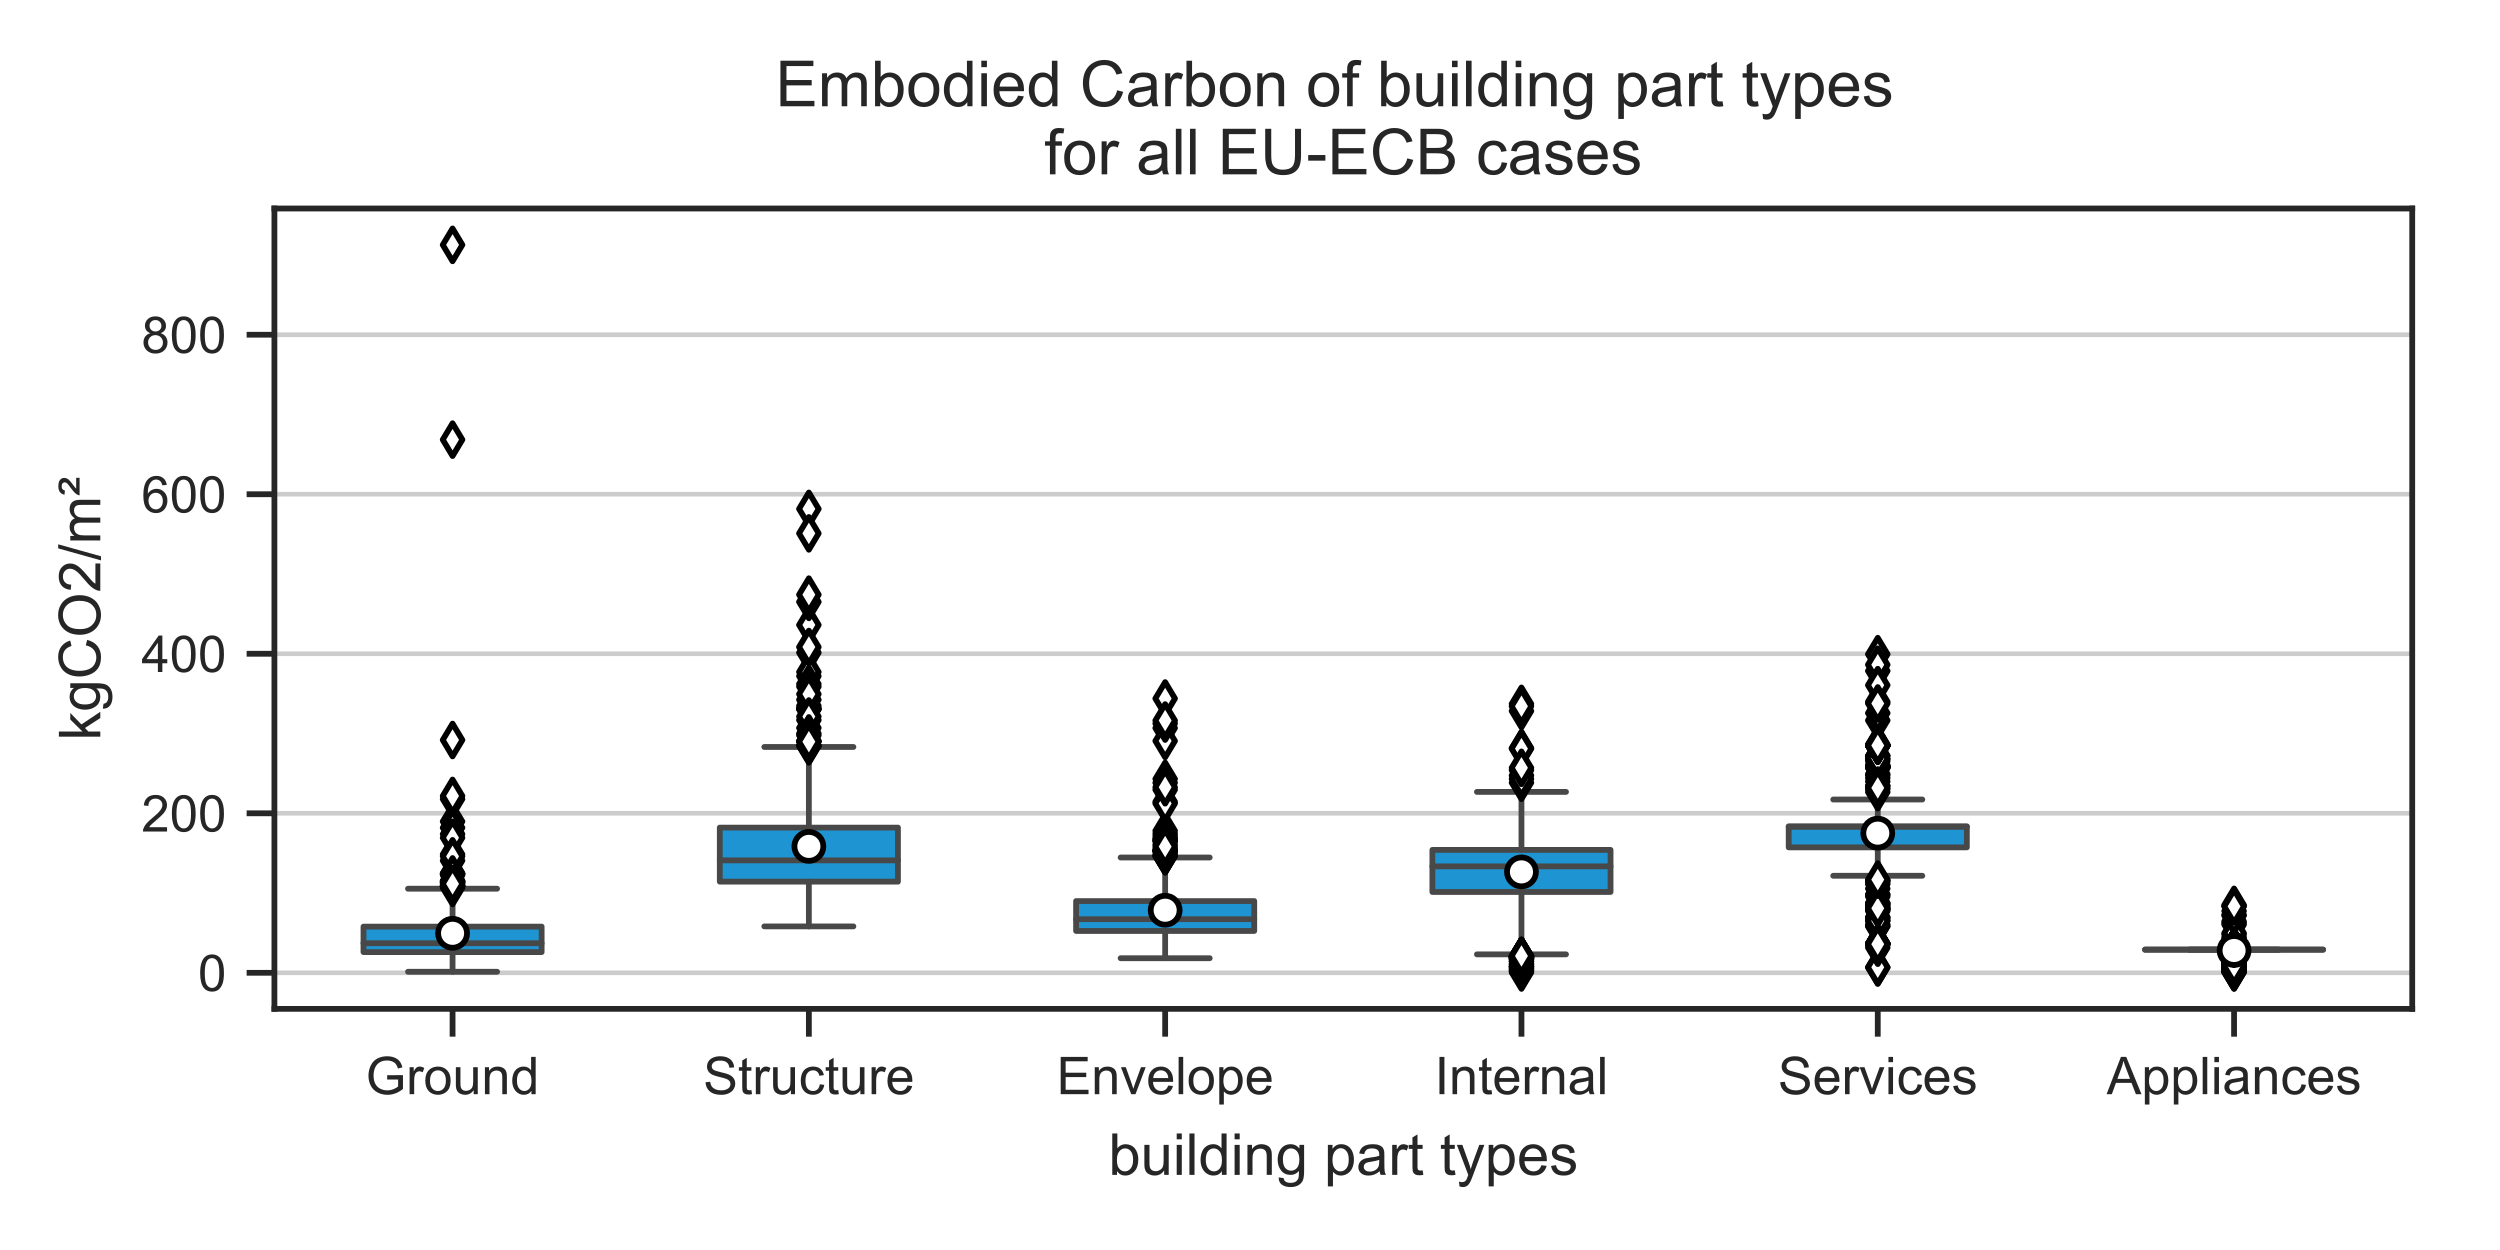 <?xml version="1.0" encoding="utf-8" standalone="no"?>
<!DOCTYPE svg PUBLIC "-//W3C//DTD SVG 1.1//EN"
  "http://www.w3.org/Graphics/SVG/1.1/DTD/svg11.dtd">
<!-- Created with matplotlib (http://matplotlib.org/) -->
<svg height="216pt" version="1.1" viewBox="0 0 432 216" width="432pt" xmlns="http://www.w3.org/2000/svg" xmlns:xlink="http://www.w3.org/1999/xlink">
 <defs>
  <style type="text/css">
*{stroke-linecap:butt;stroke-linejoin:round;}
  </style>
 </defs>
 <g id="figure_1">
  <g id="patch_1">
   <path d="M 0 216 
L 432 216 
L 432 0 
L 0 0 
z
" style="fill:#ffffff;"/>
  </g>
  <g id="axes_1">
   <g id="patch_2">
    <path d="M 47.418 174.332 
L 416.832 174.332 
L 416.832 36.024 
L 47.418 36.024 
z
" style="fill:#ffffff;"/>
   </g>
   <g id="matplotlib.axis_1">
    <g id="xtick_1">
     <g id="line2d_1">
      <defs>
       <path d="M 0 0 
L 0 4.8 
" id="me663f8eb7b" style="stroke:#262626;"/>
      </defs>
      <g>
       <use style="fill:#262626;stroke:#262626;" x="78.203" xlink:href="#me663f8eb7b" y="174.332"/>
      </g>
     </g>
     <g id="text_1">
      <!-- Ground -->
      <defs>
       <path d="M 41.219 28.078 
L 41.219 36.469 
L 71.531 36.531 
L 71.531 9.969 
Q 64.547 4.391 57.125 1.578 
Q 49.703 -1.219 41.891 -1.219 
Q 31.344 -1.219 22.719 3.297 
Q 14.109 7.812 9.719 16.359 
Q 5.328 24.906 5.328 35.453 
Q 5.328 45.906 9.688 54.953 
Q 14.062 64.016 22.266 68.406 
Q 30.469 72.797 41.156 72.797 
Q 48.922 72.797 55.188 70.281 
Q 61.469 67.781 65.031 63.281 
Q 68.609 58.797 70.453 51.562 
L 61.922 49.219 
Q 60.297 54.688 57.906 57.812 
Q 55.516 60.938 51.062 62.812 
Q 46.625 64.703 41.219 64.703 
Q 34.719 64.703 29.984 62.719 
Q 25.25 60.75 22.344 57.516 
Q 19.438 54.297 17.828 50.438 
Q 15.094 43.797 15.094 36.031 
Q 15.094 26.469 18.391 20.016 
Q 21.688 13.578 27.984 10.453 
Q 34.281 7.328 41.359 7.328 
Q 47.516 7.328 53.375 9.688 
Q 59.234 12.062 62.25 14.75 
L 62.25 28.078 
z
" id="ArialMT-47"/>
       <path d="M 6.5 0 
L 6.5 51.859 
L 14.406 51.859 
L 14.406 44 
Q 17.438 49.516 20 51.266 
Q 22.562 53.031 25.641 53.031 
Q 30.078 53.031 34.672 50.203 
L 31.641 42.047 
Q 28.422 43.953 25.203 43.953 
Q 22.312 43.953 20.016 42.219 
Q 17.719 40.484 16.75 37.406 
Q 15.281 32.719 15.281 27.156 
L 15.281 0 
z
" id="ArialMT-72"/>
       <path d="M 3.328 25.922 
Q 3.328 40.328 11.328 47.266 
Q 18.016 53.031 27.641 53.031 
Q 38.328 53.031 45.109 46.016 
Q 51.906 39.016 51.906 26.656 
Q 51.906 16.656 48.906 10.906 
Q 45.906 5.172 40.156 2 
Q 34.422 -1.172 27.641 -1.172 
Q 16.75 -1.172 10.031 5.812 
Q 3.328 12.797 3.328 25.922 
z
M 12.359 25.922 
Q 12.359 15.969 16.703 11.016 
Q 21.047 6.062 27.641 6.062 
Q 34.188 6.062 38.531 11.031 
Q 42.875 16.016 42.875 26.219 
Q 42.875 35.844 38.5 40.797 
Q 34.125 45.75 27.641 45.75 
Q 21.047 45.75 16.703 40.812 
Q 12.359 35.891 12.359 25.922 
z
" id="ArialMT-6f"/>
       <path d="M 40.578 0 
L 40.578 7.625 
Q 34.516 -1.172 24.125 -1.172 
Q 19.531 -1.172 15.547 0.578 
Q 11.578 2.344 9.641 5 
Q 7.719 7.672 6.938 11.531 
Q 6.391 14.109 6.391 19.734 
L 6.391 51.859 
L 15.188 51.859 
L 15.188 23.094 
Q 15.188 16.219 15.719 13.812 
Q 16.547 10.359 19.234 8.375 
Q 21.922 6.391 25.875 6.391 
Q 29.828 6.391 33.297 8.422 
Q 36.766 10.453 38.203 13.938 
Q 39.656 17.438 39.656 24.078 
L 39.656 51.859 
L 48.438 51.859 
L 48.438 0 
z
" id="ArialMT-75"/>
       <path d="M 6.594 0 
L 6.594 51.859 
L 14.5 51.859 
L 14.5 44.484 
Q 20.219 53.031 31 53.031 
Q 35.688 53.031 39.625 51.344 
Q 43.562 49.656 45.516 46.922 
Q 47.469 44.188 48.25 40.438 
Q 48.734 37.984 48.734 31.891 
L 48.734 0 
L 39.938 0 
L 39.938 31.547 
Q 39.938 36.922 38.906 39.578 
Q 37.891 42.234 35.281 43.812 
Q 32.672 45.406 29.156 45.406 
Q 23.531 45.406 19.453 41.844 
Q 15.375 38.281 15.375 28.328 
L 15.375 0 
z
" id="ArialMT-6e"/>
       <path d="M 40.234 0 
L 40.234 6.547 
Q 35.297 -1.172 25.734 -1.172 
Q 19.531 -1.172 14.328 2.25 
Q 9.125 5.672 6.266 11.797 
Q 3.422 17.922 3.422 25.875 
Q 3.422 33.641 6 39.969 
Q 8.594 46.297 13.766 49.656 
Q 18.953 53.031 25.344 53.031 
Q 30.031 53.031 33.688 51.047 
Q 37.359 49.078 39.656 45.906 
L 39.656 71.578 
L 48.391 71.578 
L 48.391 0 
z
M 12.453 25.875 
Q 12.453 15.922 16.641 10.984 
Q 20.844 6.062 26.562 6.062 
Q 32.328 6.062 36.344 10.766 
Q 40.375 15.484 40.375 25.141 
Q 40.375 35.797 36.266 40.766 
Q 32.172 45.75 26.172 45.75 
Q 20.312 45.75 16.375 40.969 
Q 12.453 36.188 12.453 25.875 
z
" id="ArialMT-64"/>
      </defs>
      <g style="fill:#262626;" transform="translate(63.194 189.074)scale(0.09 -0.09)">
       <use xlink:href="#ArialMT-47"/>
       <use x="77.783" xlink:href="#ArialMT-72"/>
       <use x="111.084" xlink:href="#ArialMT-6f"/>
       <use x="166.699" xlink:href="#ArialMT-75"/>
       <use x="222.314" xlink:href="#ArialMT-6e"/>
       <use x="277.93" xlink:href="#ArialMT-64"/>
      </g>
     </g>
    </g>
    <g id="xtick_2">
     <g id="line2d_2">
      <g>
       <use style="fill:#262626;stroke:#262626;" x="139.772" xlink:href="#me663f8eb7b" y="174.332"/>
      </g>
     </g>
     <g id="text_2">
      <!-- Structure -->
      <defs>
       <path d="M 4.5 23 
L 13.422 23.781 
Q 14.062 18.406 16.375 14.969 
Q 18.703 11.531 23.578 9.406 
Q 28.469 7.281 34.578 7.281 
Q 39.984 7.281 44.141 8.891 
Q 48.297 10.5 50.312 13.297 
Q 52.344 16.109 52.344 19.438 
Q 52.344 22.797 50.391 25.312 
Q 48.438 27.828 43.953 29.547 
Q 41.062 30.672 31.203 33.031 
Q 21.344 35.406 17.391 37.5 
Q 12.25 40.188 9.734 44.156 
Q 7.234 48.141 7.234 53.078 
Q 7.234 58.5 10.297 63.203 
Q 13.375 67.922 19.281 70.359 
Q 25.203 72.797 32.422 72.797 
Q 40.375 72.797 46.453 70.234 
Q 52.547 67.672 55.812 62.688 
Q 59.078 57.719 59.328 51.422 
L 50.25 50.734 
Q 49.516 57.516 45.281 60.984 
Q 41.062 64.453 32.812 64.453 
Q 24.219 64.453 20.281 61.297 
Q 16.359 58.156 16.359 53.719 
Q 16.359 49.859 19.141 47.359 
Q 21.875 44.875 33.422 42.266 
Q 44.969 39.656 49.266 37.703 
Q 55.516 34.812 58.484 30.391 
Q 61.469 25.984 61.469 20.219 
Q 61.469 14.5 58.203 9.438 
Q 54.938 4.391 48.797 1.578 
Q 42.672 -1.219 35.016 -1.219 
Q 25.297 -1.219 18.719 1.609 
Q 12.156 4.438 8.422 10.125 
Q 4.688 15.828 4.5 23 
z
" id="ArialMT-53"/>
       <path d="M 25.781 7.859 
L 27.047 0.094 
Q 23.344 -0.688 20.406 -0.688 
Q 15.625 -0.688 12.984 0.828 
Q 10.359 2.344 9.281 4.812 
Q 8.203 7.281 8.203 15.188 
L 8.203 45.016 
L 1.766 45.016 
L 1.766 51.859 
L 8.203 51.859 
L 8.203 64.703 
L 16.938 69.969 
L 16.938 51.859 
L 25.781 51.859 
L 25.781 45.016 
L 16.938 45.016 
L 16.938 14.703 
Q 16.938 10.938 17.406 9.859 
Q 17.875 8.797 18.922 8.156 
Q 19.969 7.516 21.922 7.516 
Q 23.391 7.516 25.781 7.859 
z
" id="ArialMT-74"/>
       <path d="M 40.438 19 
L 49.078 17.875 
Q 47.656 8.938 41.812 3.875 
Q 35.984 -1.172 27.484 -1.172 
Q 16.844 -1.172 10.375 5.781 
Q 3.906 12.75 3.906 25.734 
Q 3.906 34.125 6.688 40.422 
Q 9.469 46.734 15.156 49.875 
Q 20.844 53.031 27.547 53.031 
Q 35.984 53.031 41.359 48.75 
Q 46.734 44.484 48.25 36.625 
L 39.703 35.297 
Q 38.484 40.531 35.375 43.156 
Q 32.281 45.797 27.875 45.797 
Q 21.234 45.797 17.078 41.031 
Q 12.938 36.281 12.938 25.984 
Q 12.938 15.531 16.938 10.797 
Q 20.953 6.062 27.391 6.062 
Q 32.562 6.062 36.031 9.234 
Q 39.5 12.406 40.438 19 
z
" id="ArialMT-63"/>
       <path d="M 42.094 16.703 
L 51.172 15.578 
Q 49.031 7.625 43.219 3.219 
Q 37.406 -1.172 28.375 -1.172 
Q 17 -1.172 10.328 5.828 
Q 3.656 12.844 3.656 25.484 
Q 3.656 38.578 10.391 45.797 
Q 17.141 53.031 27.875 53.031 
Q 38.281 53.031 44.875 45.953 
Q 51.469 38.875 51.469 26.031 
Q 51.469 25.25 51.422 23.688 
L 12.75 23.688 
Q 13.234 15.141 17.578 10.594 
Q 21.922 6.062 28.422 6.062 
Q 33.25 6.062 36.672 8.594 
Q 40.094 11.141 42.094 16.703 
z
M 13.234 30.906 
L 42.188 30.906 
Q 41.609 37.453 38.875 40.719 
Q 34.672 45.797 27.984 45.797 
Q 21.922 45.797 17.797 41.75 
Q 13.672 37.703 13.234 30.906 
z
" id="ArialMT-65"/>
      </defs>
      <g style="fill:#262626;" transform="translate(121.516 189.074)scale(0.09 -0.09)">
       <use xlink:href="#ArialMT-53"/>
       <use x="66.699" xlink:href="#ArialMT-74"/>
       <use x="94.482" xlink:href="#ArialMT-72"/>
       <use x="127.783" xlink:href="#ArialMT-75"/>
       <use x="183.398" xlink:href="#ArialMT-63"/>
       <use x="233.398" xlink:href="#ArialMT-74"/>
       <use x="261.182" xlink:href="#ArialMT-75"/>
       <use x="316.797" xlink:href="#ArialMT-72"/>
       <use x="350.098" xlink:href="#ArialMT-65"/>
      </g>
     </g>
    </g>
    <g id="xtick_3">
     <g id="line2d_3">
      <g>
       <use style="fill:#262626;stroke:#262626;" x="201.34" xlink:href="#me663f8eb7b" y="174.332"/>
      </g>
     </g>
     <g id="text_3">
      <!-- Envelope -->
      <defs>
       <path d="M 7.906 0 
L 7.906 71.578 
L 59.672 71.578 
L 59.672 63.141 
L 17.391 63.141 
L 17.391 41.219 
L 56.984 41.219 
L 56.984 32.812 
L 17.391 32.812 
L 17.391 8.453 
L 61.328 8.453 
L 61.328 0 
z
" id="ArialMT-45"/>
       <path d="M 21 0 
L 1.266 51.859 
L 10.547 51.859 
L 21.688 20.797 
Q 23.484 15.766 25 10.359 
Q 26.172 14.453 28.266 20.219 
L 39.797 51.859 
L 48.828 51.859 
L 29.203 0 
z
" id="ArialMT-76"/>
       <path d="M 6.391 0 
L 6.391 71.578 
L 15.188 71.578 
L 15.188 0 
z
" id="ArialMT-6c"/>
       <path d="M 6.594 -19.875 
L 6.594 51.859 
L 14.594 51.859 
L 14.594 45.125 
Q 17.438 49.078 21 51.047 
Q 24.562 53.031 29.641 53.031 
Q 36.281 53.031 41.359 49.609 
Q 46.438 46.188 49.016 39.953 
Q 51.609 33.734 51.609 26.312 
Q 51.609 18.359 48.75 11.984 
Q 45.906 5.609 40.453 2.219 
Q 35.016 -1.172 29 -1.172 
Q 24.609 -1.172 21.109 0.688 
Q 17.625 2.547 15.375 5.375 
L 15.375 -19.875 
z
M 14.547 25.641 
Q 14.547 15.625 18.594 10.844 
Q 22.656 6.062 28.422 6.062 
Q 34.281 6.062 38.453 11.016 
Q 42.625 15.969 42.625 26.375 
Q 42.625 36.281 38.547 41.203 
Q 34.469 46.141 28.812 46.141 
Q 23.188 46.141 18.859 40.891 
Q 14.547 35.641 14.547 25.641 
z
" id="ArialMT-70"/>
      </defs>
      <g style="fill:#262626;" transform="translate(182.577 189.074)scale(0.09 -0.09)">
       <use xlink:href="#ArialMT-45"/>
       <use x="66.699" xlink:href="#ArialMT-6e"/>
       <use x="122.314" xlink:href="#ArialMT-76"/>
       <use x="172.314" xlink:href="#ArialMT-65"/>
       <use x="227.93" xlink:href="#ArialMT-6c"/>
       <use x="250.146" xlink:href="#ArialMT-6f"/>
       <use x="305.762" xlink:href="#ArialMT-70"/>
       <use x="361.377" xlink:href="#ArialMT-65"/>
      </g>
     </g>
    </g>
    <g id="xtick_4">
     <g id="line2d_4">
      <g>
       <use style="fill:#262626;stroke:#262626;" x="262.909" xlink:href="#me663f8eb7b" y="174.332"/>
      </g>
     </g>
     <g id="text_4">
      <!-- Internal -->
      <defs>
       <path d="M 9.328 0 
L 9.328 71.578 
L 18.797 71.578 
L 18.797 0 
z
" id="ArialMT-49"/>
       <path d="M 40.438 6.391 
Q 35.547 2.25 31.031 0.531 
Q 26.516 -1.172 21.344 -1.172 
Q 12.797 -1.172 8.203 3 
Q 3.609 7.172 3.609 13.672 
Q 3.609 17.484 5.344 20.625 
Q 7.078 23.781 9.891 25.688 
Q 12.703 27.594 16.219 28.562 
Q 18.797 29.25 24.031 29.891 
Q 34.672 31.156 39.703 32.906 
Q 39.75 34.719 39.75 35.203 
Q 39.75 40.578 37.25 42.781 
Q 33.891 45.75 27.25 45.75 
Q 21.047 45.75 18.094 43.578 
Q 15.141 41.406 13.719 35.891 
L 5.125 37.062 
Q 6.297 42.578 8.984 45.969 
Q 11.672 49.359 16.75 51.188 
Q 21.828 53.031 28.516 53.031 
Q 35.156 53.031 39.297 51.469 
Q 43.453 49.906 45.406 47.531 
Q 47.359 45.172 48.141 41.547 
Q 48.578 39.312 48.578 33.453 
L 48.578 21.734 
Q 48.578 9.469 49.141 6.219 
Q 49.703 2.984 51.375 0 
L 42.188 0 
Q 40.828 2.734 40.438 6.391 
z
M 39.703 26.031 
Q 34.906 24.078 25.344 22.703 
Q 19.922 21.922 17.672 20.938 
Q 15.438 19.969 14.203 18.094 
Q 12.984 16.219 12.984 13.922 
Q 12.984 10.406 15.641 8.062 
Q 18.312 5.719 23.438 5.719 
Q 28.516 5.719 32.469 7.938 
Q 36.422 10.156 38.281 14.016 
Q 39.703 17 39.703 22.797 
z
" id="ArialMT-61"/>
      </defs>
      <g style="fill:#262626;" transform="translate(247.901 189.074)scale(0.09 -0.09)">
       <use xlink:href="#ArialMT-49"/>
       <use x="27.783" xlink:href="#ArialMT-6e"/>
       <use x="83.398" xlink:href="#ArialMT-74"/>
       <use x="111.182" xlink:href="#ArialMT-65"/>
       <use x="166.797" xlink:href="#ArialMT-72"/>
       <use x="200.098" xlink:href="#ArialMT-6e"/>
       <use x="255.713" xlink:href="#ArialMT-61"/>
       <use x="311.328" xlink:href="#ArialMT-6c"/>
      </g>
     </g>
    </g>
    <g id="xtick_5">
     <g id="line2d_5">
      <g>
       <use style="fill:#262626;stroke:#262626;" x="324.478" xlink:href="#me663f8eb7b" y="174.332"/>
      </g>
     </g>
     <g id="text_5">
      <!-- Services -->
      <defs>
       <path d="M 6.641 61.469 
L 6.641 71.578 
L 15.438 71.578 
L 15.438 61.469 
z
M 6.641 0 
L 6.641 51.859 
L 15.438 51.859 
L 15.438 0 
z
" id="ArialMT-69"/>
       <path d="M 3.078 15.484 
L 11.766 16.844 
Q 12.5 11.625 15.844 8.844 
Q 19.188 6.062 25.203 6.062 
Q 31.25 6.062 34.172 8.516 
Q 37.109 10.984 37.109 14.312 
Q 37.109 17.281 34.516 19 
Q 32.719 20.172 25.531 21.969 
Q 15.875 24.422 12.141 26.203 
Q 8.406 27.984 6.469 31.125 
Q 4.547 34.281 4.547 38.094 
Q 4.547 41.547 6.125 44.5 
Q 7.719 47.469 10.453 49.422 
Q 12.5 50.922 16.031 51.969 
Q 19.578 53.031 23.641 53.031 
Q 29.734 53.031 34.344 51.266 
Q 38.969 49.516 41.156 46.5 
Q 43.359 43.5 44.188 38.484 
L 35.594 37.312 
Q 35.016 41.312 32.203 43.547 
Q 29.391 45.797 24.266 45.797 
Q 18.219 45.797 15.625 43.797 
Q 13.031 41.797 13.031 39.109 
Q 13.031 37.406 14.109 36.031 
Q 15.188 34.625 17.484 33.688 
Q 18.797 33.203 25.25 31.453 
Q 34.578 28.953 38.25 27.359 
Q 41.938 25.781 44.031 22.75 
Q 46.141 19.734 46.141 15.234 
Q 46.141 10.844 43.578 6.953 
Q 41.016 3.078 36.172 0.953 
Q 31.344 -1.172 25.25 -1.172 
Q 15.141 -1.172 9.844 3.031 
Q 4.547 7.234 3.078 15.484 
z
" id="ArialMT-73"/>
      </defs>
      <g style="fill:#262626;" transform="translate(307.224 189.074)scale(0.09 -0.09)">
       <use xlink:href="#ArialMT-53"/>
       <use x="66.699" xlink:href="#ArialMT-65"/>
       <use x="122.314" xlink:href="#ArialMT-72"/>
       <use x="155.615" xlink:href="#ArialMT-76"/>
       <use x="205.615" xlink:href="#ArialMT-69"/>
       <use x="227.832" xlink:href="#ArialMT-63"/>
       <use x="277.832" xlink:href="#ArialMT-65"/>
       <use x="333.447" xlink:href="#ArialMT-73"/>
      </g>
     </g>
    </g>
    <g id="xtick_6">
     <g id="line2d_6">
      <g>
       <use style="fill:#262626;stroke:#262626;" x="386.048" xlink:href="#me663f8eb7b" y="174.332"/>
      </g>
     </g>
     <g id="text_6">
      <!-- Appliances -->
      <defs>
       <path d="M -0.141 0 
L 27.344 71.578 
L 37.547 71.578 
L 66.844 0 
L 56.062 0 
L 47.703 21.688 
L 17.781 21.688 
L 9.906 0 
z
M 20.516 29.391 
L 44.781 29.391 
L 37.312 49.219 
Q 33.891 58.25 32.234 64.062 
Q 30.859 57.172 28.375 50.391 
z
" id="ArialMT-41"/>
      </defs>
      <g style="fill:#262626;" transform="translate(364.034 189.074)scale(0.09 -0.09)">
       <use xlink:href="#ArialMT-41"/>
       <use x="66.699" xlink:href="#ArialMT-70"/>
       <use x="122.314" xlink:href="#ArialMT-70"/>
       <use x="177.93" xlink:href="#ArialMT-6c"/>
       <use x="200.146" xlink:href="#ArialMT-69"/>
       <use x="222.363" xlink:href="#ArialMT-61"/>
       <use x="277.979" xlink:href="#ArialMT-6e"/>
       <use x="333.594" xlink:href="#ArialMT-63"/>
       <use x="383.594" xlink:href="#ArialMT-65"/>
       <use x="439.209" xlink:href="#ArialMT-73"/>
      </g>
     </g>
    </g>
    <g id="text_7">
     <!-- building part types -->
     <defs>
      <path d="M 14.703 0 
L 6.547 0 
L 6.547 71.578 
L 15.328 71.578 
L 15.328 46.047 
Q 20.906 53.031 29.547 53.031 
Q 34.328 53.031 38.594 51.094 
Q 42.875 49.172 45.625 45.672 
Q 48.391 42.188 49.953 37.25 
Q 51.516 32.328 51.516 26.703 
Q 51.516 13.375 44.922 6.094 
Q 38.328 -1.172 29.109 -1.172 
Q 19.922 -1.172 14.703 6.5 
z
M 14.594 26.312 
Q 14.594 17 17.141 12.844 
Q 21.297 6.062 28.375 6.062 
Q 34.125 6.062 38.328 11.062 
Q 42.531 16.062 42.531 25.984 
Q 42.531 36.141 38.5 40.969 
Q 34.469 45.797 28.766 45.797 
Q 23 45.797 18.797 40.797 
Q 14.594 35.797 14.594 26.312 
z
" id="ArialMT-62"/>
      <path d="M 4.984 -4.297 
L 13.531 -5.562 
Q 14.062 -9.516 16.5 -11.328 
Q 19.781 -13.766 25.438 -13.766 
Q 31.547 -13.766 34.859 -11.328 
Q 38.188 -8.891 39.359 -4.5 
Q 40.047 -1.812 39.984 6.781 
Q 34.234 0 25.641 0 
Q 14.938 0 9.078 7.719 
Q 3.219 15.438 3.219 26.219 
Q 3.219 33.641 5.906 39.906 
Q 8.594 46.188 13.688 49.609 
Q 18.797 53.031 25.688 53.031 
Q 34.859 53.031 40.828 45.609 
L 40.828 51.859 
L 48.922 51.859 
L 48.922 7.031 
Q 48.922 -5.078 46.453 -10.125 
Q 44 -15.188 38.641 -18.109 
Q 33.297 -21.047 25.484 -21.047 
Q 16.219 -21.047 10.5 -16.875 
Q 4.781 -12.703 4.984 -4.297 
z
M 12.25 26.859 
Q 12.25 16.656 16.297 11.969 
Q 20.359 7.281 26.469 7.281 
Q 32.516 7.281 36.609 11.938 
Q 40.719 16.609 40.719 26.562 
Q 40.719 36.078 36.5 40.906 
Q 32.281 45.75 26.312 45.75 
Q 20.453 45.75 16.344 40.984 
Q 12.25 36.234 12.25 26.859 
z
" id="ArialMT-67"/>
      <path id="ArialMT-20"/>
      <path d="M 6.203 -19.969 
L 5.219 -11.719 
Q 8.109 -12.5 10.25 -12.5 
Q 13.188 -12.5 14.938 -11.516 
Q 16.703 -10.547 17.828 -8.797 
Q 18.656 -7.469 20.516 -2.25 
Q 20.75 -1.516 21.297 -0.094 
L 1.609 51.859 
L 11.078 51.859 
L 21.875 21.828 
Q 23.969 16.109 25.641 9.812 
Q 27.156 15.875 29.25 21.625 
L 40.328 51.859 
L 49.125 51.859 
L 29.391 -0.875 
Q 26.219 -9.422 24.469 -12.641 
Q 22.125 -17 19.094 -19.016 
Q 16.062 -21.047 11.859 -21.047 
Q 9.328 -21.047 6.203 -19.969 
z
" id="ArialMT-79"/>
     </defs>
     <g style="fill:#262626;" transform="translate(191.547 203.021)scale(0.1 -0.1)">
      <use xlink:href="#ArialMT-62"/>
      <use x="55.615" xlink:href="#ArialMT-75"/>
      <use x="111.23" xlink:href="#ArialMT-69"/>
      <use x="133.447" xlink:href="#ArialMT-6c"/>
      <use x="155.664" xlink:href="#ArialMT-64"/>
      <use x="211.279" xlink:href="#ArialMT-69"/>
      <use x="233.496" xlink:href="#ArialMT-6e"/>
      <use x="289.111" xlink:href="#ArialMT-67"/>
      <use x="344.727" xlink:href="#ArialMT-20"/>
      <use x="372.51" xlink:href="#ArialMT-70"/>
      <use x="428.125" xlink:href="#ArialMT-61"/>
      <use x="483.74" xlink:href="#ArialMT-72"/>
      <use x="517.041" xlink:href="#ArialMT-74"/>
      <use x="544.824" xlink:href="#ArialMT-20"/>
      <use x="572.607" xlink:href="#ArialMT-74"/>
      <use x="600.391" xlink:href="#ArialMT-79"/>
      <use x="650.391" xlink:href="#ArialMT-70"/>
      <use x="706.006" xlink:href="#ArialMT-65"/>
      <use x="761.621" xlink:href="#ArialMT-73"/>
     </g>
    </g>
   </g>
   <g id="matplotlib.axis_2">
    <g id="ytick_1">
     <g id="line2d_7">
      <path clip-path="url(#p368b378c92)" d="M 47.418 168.099 
L 416.832 168.099 
" style="fill:none;stroke:#cccccc;stroke-linecap:round;stroke-width:0.8;"/>
     </g>
     <g id="line2d_8">
      <defs>
       <path d="M 0 0 
L -4.8 0 
" id="mee67a6dec2" style="stroke:#262626;"/>
      </defs>
      <g>
       <use style="fill:#262626;stroke:#262626;" x="47.418" xlink:href="#mee67a6dec2" y="168.099"/>
      </g>
     </g>
     <g id="text_8">
      <!-- 0 -->
      <defs>
       <path d="M 4.156 35.297 
Q 4.156 48 6.766 55.734 
Q 9.375 63.484 14.516 67.672 
Q 19.672 71.875 27.484 71.875 
Q 33.25 71.875 37.594 69.547 
Q 41.938 67.234 44.766 62.859 
Q 47.609 58.5 49.219 52.219 
Q 50.828 45.953 50.828 35.297 
Q 50.828 22.703 48.234 14.969 
Q 45.656 7.234 40.5 3 
Q 35.359 -1.219 27.484 -1.219 
Q 17.141 -1.219 11.234 6.203 
Q 4.156 15.141 4.156 35.297 
z
M 13.188 35.297 
Q 13.188 17.672 17.312 11.828 
Q 21.438 6 27.484 6 
Q 33.547 6 37.672 11.859 
Q 41.797 17.719 41.797 35.297 
Q 41.797 52.984 37.672 58.781 
Q 33.547 64.594 27.391 64.594 
Q 21.344 64.594 17.719 59.469 
Q 13.188 52.938 13.188 35.297 
z
" id="ArialMT-30"/>
      </defs>
      <g style="fill:#262626;" transform="translate(34.224 171.248)scale(0.088 -0.088)">
       <use xlink:href="#ArialMT-30"/>
      </g>
     </g>
    </g>
    <g id="ytick_2">
     <g id="line2d_9">
      <path clip-path="url(#p368b378c92)" d="M 47.418 140.535 
L 416.832 140.535 
" style="fill:none;stroke:#cccccc;stroke-linecap:round;stroke-width:0.8;"/>
     </g>
     <g id="line2d_10">
      <g>
       <use style="fill:#262626;stroke:#262626;" x="47.418" xlink:href="#mee67a6dec2" y="140.535"/>
      </g>
     </g>
     <g id="text_9">
      <!-- 200 -->
      <defs>
       <path d="M 50.344 8.453 
L 50.344 0 
L 3.031 0 
Q 2.938 3.172 4.047 6.109 
Q 5.859 10.938 9.828 15.625 
Q 13.812 20.312 21.344 26.469 
Q 33.016 36.031 37.109 41.625 
Q 41.219 47.219 41.219 52.203 
Q 41.219 57.422 37.469 61 
Q 33.734 64.594 27.734 64.594 
Q 21.391 64.594 17.578 60.781 
Q 13.766 56.984 13.719 50.25 
L 4.688 51.172 
Q 5.609 61.281 11.656 66.578 
Q 17.719 71.875 27.938 71.875 
Q 38.234 71.875 44.234 66.156 
Q 50.25 60.453 50.25 52 
Q 50.25 47.703 48.484 43.547 
Q 46.734 39.406 42.656 34.812 
Q 38.578 30.219 29.109 22.219 
Q 21.188 15.578 18.938 13.203 
Q 16.703 10.844 15.234 8.453 
z
" id="ArialMT-32"/>
      </defs>
      <g style="fill:#262626;" transform="translate(24.437 143.684)scale(0.088 -0.088)">
       <use xlink:href="#ArialMT-32"/>
       <use x="55.615" xlink:href="#ArialMT-30"/>
       <use x="111.23" xlink:href="#ArialMT-30"/>
      </g>
     </g>
    </g>
    <g id="ytick_3">
     <g id="line2d_11">
      <path clip-path="url(#p368b378c92)" d="M 47.418 112.97 
L 416.832 112.97 
" style="fill:none;stroke:#cccccc;stroke-linecap:round;stroke-width:0.8;"/>
     </g>
     <g id="line2d_12">
      <g>
       <use style="fill:#262626;stroke:#262626;" x="47.418" xlink:href="#mee67a6dec2" y="112.97"/>
      </g>
     </g>
     <g id="text_10">
      <!-- 400 -->
      <defs>
       <path d="M 32.328 0 
L 32.328 17.141 
L 1.266 17.141 
L 1.266 25.203 
L 33.938 71.578 
L 41.109 71.578 
L 41.109 25.203 
L 50.781 25.203 
L 50.781 17.141 
L 41.109 17.141 
L 41.109 0 
z
M 32.328 25.203 
L 32.328 57.469 
L 9.906 25.203 
z
" id="ArialMT-34"/>
      </defs>
      <g style="fill:#262626;" transform="translate(24.437 116.12)scale(0.088 -0.088)">
       <use xlink:href="#ArialMT-34"/>
       <use x="55.615" xlink:href="#ArialMT-30"/>
       <use x="111.23" xlink:href="#ArialMT-30"/>
      </g>
     </g>
    </g>
    <g id="ytick_4">
     <g id="line2d_13">
      <path clip-path="url(#p368b378c92)" d="M 47.418 85.406 
L 416.832 85.406 
" style="fill:none;stroke:#cccccc;stroke-linecap:round;stroke-width:0.8;"/>
     </g>
     <g id="line2d_14">
      <g>
       <use style="fill:#262626;stroke:#262626;" x="47.418" xlink:href="#mee67a6dec2" y="85.406"/>
      </g>
     </g>
     <g id="text_11">
      <!-- 600 -->
      <defs>
       <path d="M 49.75 54.047 
L 41.016 53.375 
Q 39.844 58.547 37.703 60.891 
Q 34.125 64.656 28.906 64.656 
Q 24.703 64.656 21.531 62.312 
Q 17.391 59.281 14.984 53.469 
Q 12.594 47.656 12.5 36.922 
Q 15.672 41.75 20.266 44.094 
Q 24.859 46.438 29.891 46.438 
Q 38.672 46.438 44.844 39.969 
Q 51.031 33.5 51.031 23.25 
Q 51.031 16.5 48.125 10.719 
Q 45.219 4.938 40.141 1.859 
Q 35.062 -1.219 28.609 -1.219 
Q 17.625 -1.219 10.688 6.859 
Q 3.766 14.938 3.766 33.5 
Q 3.766 54.25 11.422 63.672 
Q 18.109 71.875 29.438 71.875 
Q 37.891 71.875 43.281 67.141 
Q 48.688 62.406 49.75 54.047 
z
M 13.875 23.188 
Q 13.875 18.656 15.797 14.5 
Q 17.719 10.359 21.188 8.172 
Q 24.656 6 28.469 6 
Q 34.031 6 38.031 10.484 
Q 42.047 14.984 42.047 22.703 
Q 42.047 30.125 38.078 34.391 
Q 34.125 38.672 28.125 38.672 
Q 22.172 38.672 18.016 34.391 
Q 13.875 30.125 13.875 23.188 
z
" id="ArialMT-36"/>
      </defs>
      <g style="fill:#262626;" transform="translate(24.437 88.556)scale(0.088 -0.088)">
       <use xlink:href="#ArialMT-36"/>
       <use x="55.615" xlink:href="#ArialMT-30"/>
       <use x="111.23" xlink:href="#ArialMT-30"/>
      </g>
     </g>
    </g>
    <g id="ytick_5">
     <g id="line2d_15">
      <path clip-path="url(#p368b378c92)" d="M 47.418 57.842 
L 416.832 57.842 
" style="fill:none;stroke:#cccccc;stroke-linecap:round;stroke-width:0.8;"/>
     </g>
     <g id="line2d_16">
      <g>
       <use style="fill:#262626;stroke:#262626;" x="47.418" xlink:href="#mee67a6dec2" y="57.842"/>
      </g>
     </g>
     <g id="text_12">
      <!-- 800 -->
      <defs>
       <path d="M 17.672 38.812 
Q 12.203 40.828 9.562 44.531 
Q 6.938 48.25 6.938 53.422 
Q 6.938 61.234 12.547 66.547 
Q 18.172 71.875 27.484 71.875 
Q 36.859 71.875 42.578 66.422 
Q 48.297 60.984 48.297 53.172 
Q 48.297 48.188 45.672 44.5 
Q 43.062 40.828 37.75 38.812 
Q 44.344 36.672 47.781 31.875 
Q 51.219 27.094 51.219 20.453 
Q 51.219 11.281 44.719 5.031 
Q 38.234 -1.219 27.641 -1.219 
Q 17.047 -1.219 10.547 5.047 
Q 4.047 11.328 4.047 20.703 
Q 4.047 27.688 7.594 32.391 
Q 11.141 37.109 17.672 38.812 
z
M 15.922 53.719 
Q 15.922 48.641 19.188 45.406 
Q 22.469 42.188 27.688 42.188 
Q 32.766 42.188 36.016 45.375 
Q 39.266 48.578 39.266 53.219 
Q 39.266 58.062 35.906 61.359 
Q 32.562 64.656 27.594 64.656 
Q 22.562 64.656 19.234 61.422 
Q 15.922 58.203 15.922 53.719 
z
M 13.094 20.656 
Q 13.094 16.891 14.875 13.375 
Q 16.656 9.859 20.172 7.922 
Q 23.688 6 27.734 6 
Q 34.031 6 38.125 10.047 
Q 42.234 14.109 42.234 20.359 
Q 42.234 26.703 38.016 30.859 
Q 33.797 35.016 27.438 35.016 
Q 21.234 35.016 17.156 30.906 
Q 13.094 26.812 13.094 20.656 
z
" id="ArialMT-38"/>
      </defs>
      <g style="fill:#262626;" transform="translate(24.437 60.992)scale(0.088 -0.088)">
       <use xlink:href="#ArialMT-38"/>
       <use x="55.615" xlink:href="#ArialMT-30"/>
       <use x="111.23" xlink:href="#ArialMT-30"/>
      </g>
     </g>
    </g>
    <g id="text_13">
     <!-- kgCO2/m² -->
     <defs>
      <path d="M 6.641 0 
L 6.641 71.578 
L 15.438 71.578 
L 15.438 30.766 
L 36.234 51.859 
L 47.609 51.859 
L 27.781 32.625 
L 49.609 0 
L 38.766 0 
L 21.625 26.516 
L 15.438 20.562 
L 15.438 0 
z
" id="ArialMT-6b"/>
      <path d="M 58.797 25.094 
L 68.266 22.703 
Q 65.281 11.031 57.547 4.906 
Q 49.812 -1.219 38.625 -1.219 
Q 27.047 -1.219 19.797 3.484 
Q 12.547 8.203 8.766 17.141 
Q 4.984 26.078 4.984 36.328 
Q 4.984 47.516 9.25 55.828 
Q 13.531 64.156 21.406 68.469 
Q 29.297 72.797 38.766 72.797 
Q 49.516 72.797 56.828 67.328 
Q 64.156 61.859 67.047 51.953 
L 57.719 49.75 
Q 55.219 57.562 50.484 61.125 
Q 45.75 64.703 38.578 64.703 
Q 30.328 64.703 24.781 60.734 
Q 19.234 56.781 16.984 50.109 
Q 14.75 43.453 14.75 36.375 
Q 14.75 27.25 17.406 20.438 
Q 20.062 13.625 25.672 10.25 
Q 31.297 6.891 37.844 6.891 
Q 45.797 6.891 51.312 11.469 
Q 56.844 16.062 58.797 25.094 
z
" id="ArialMT-43"/>
      <path d="M 4.828 34.859 
Q 4.828 52.688 14.391 62.766 
Q 23.969 72.859 39.109 72.859 
Q 49.031 72.859 56.984 68.109 
Q 64.938 63.375 69.109 54.906 
Q 73.297 46.438 73.297 35.688 
Q 73.297 24.812 68.891 16.219 
Q 64.5 7.625 56.438 3.203 
Q 48.391 -1.219 39.062 -1.219 
Q 28.953 -1.219 20.984 3.656 
Q 13.031 8.547 8.922 16.984 
Q 4.828 25.438 4.828 34.859 
z
M 14.594 34.719 
Q 14.594 21.781 21.547 14.328 
Q 28.516 6.891 39.016 6.891 
Q 49.703 6.891 56.609 14.406 
Q 63.531 21.922 63.531 35.75 
Q 63.531 44.484 60.578 51 
Q 57.625 57.516 51.922 61.109 
Q 46.234 64.703 39.156 64.703 
Q 29.109 64.703 21.844 57.781 
Q 14.594 50.875 14.594 34.719 
z
" id="ArialMT-4f"/>
      <path d="M 0 -1.219 
L 20.75 72.797 
L 27.781 72.797 
L 7.078 -1.219 
z
" id="ArialMT-2f"/>
      <path d="M 6.594 0 
L 6.594 51.859 
L 14.453 51.859 
L 14.453 44.578 
Q 16.891 48.391 20.938 50.703 
Q 25 53.031 30.172 53.031 
Q 35.938 53.031 39.625 50.641 
Q 43.312 48.25 44.828 43.953 
Q 50.984 53.031 60.844 53.031 
Q 68.562 53.031 72.703 48.75 
Q 76.859 44.484 76.859 35.594 
L 76.859 0 
L 68.109 0 
L 68.109 32.672 
Q 68.109 37.938 67.25 40.25 
Q 66.406 42.578 64.156 43.984 
Q 61.922 45.406 58.891 45.406 
Q 53.422 45.406 49.797 41.766 
Q 46.188 38.141 46.188 30.125 
L 46.188 0 
L 37.406 0 
L 37.406 33.688 
Q 37.406 39.547 35.25 42.469 
Q 33.109 45.406 28.219 45.406 
Q 24.516 45.406 21.359 43.453 
Q 18.219 41.5 16.797 37.734 
Q 15.375 33.984 15.375 26.906 
L 15.375 0 
z
" id="ArialMT-6d"/>
      <path d="M 1.219 35.797 
Q 1.516 38.578 3.516 41.359 
Q 6.594 45.562 13.625 50.656 
Q 20.656 55.766 21.969 57.234 
Q 23.781 59.234 23.781 61.328 
Q 23.781 63.672 22.062 65.188 
Q 20.359 66.703 17.047 66.703 
Q 13.812 66.703 12.219 65.547 
Q 10.641 64.406 9.625 61.141 
L 2.25 61.922 
Q 3.656 67.328 7.141 69.891 
Q 10.641 72.469 17.188 72.469 
Q 24.562 72.469 28 69.578 
Q 31.453 66.703 31.453 62.547 
Q 31.453 58.453 28.562 54.781 
Q 26.375 52.047 18.562 46.438 
Q 14.5 43.453 12.797 41.703 
L 31.641 41.703 
L 31.641 35.797 
z
" id="ArialMT-b2"/>
     </defs>
     <g style="fill:#262626;" transform="translate(17.332 127.958)rotate(-90)scale(0.1 -0.1)">
      <use xlink:href="#ArialMT-6b"/>
      <use x="50" xlink:href="#ArialMT-67"/>
      <use x="105.615" xlink:href="#ArialMT-43"/>
      <use x="177.832" xlink:href="#ArialMT-4f"/>
      <use x="255.615" xlink:href="#ArialMT-32"/>
      <use x="311.23" xlink:href="#ArialMT-2f"/>
      <use x="339.014" xlink:href="#ArialMT-6d"/>
      <use x="422.314" xlink:href="#ArialMT-b2"/>
     </g>
    </g>
   </g>
   <g id="patch_3">
    <path clip-path="url(#p368b378c92)" d="M 62.81 164.52 
L 93.595 164.52 
L 93.595 160.12 
L 62.81 160.12 
L 62.81 164.52 
z
" style="fill:#1e94d2;stroke:#484848;stroke-linejoin:miter;"/>
   </g>
   <g id="patch_4">
    <path clip-path="url(#p368b378c92)" d="M 124.379 152.35 
L 155.164 152.35 
L 155.164 143.009 
L 124.379 143.009 
L 124.379 152.35 
z
" style="fill:#1e94d2;stroke:#484848;stroke-linejoin:miter;"/>
   </g>
   <g id="patch_5">
    <path clip-path="url(#p368b378c92)" d="M 185.948 160.868 
L 216.733 160.868 
L 216.733 155.705 
L 185.948 155.705 
L 185.948 160.868 
z
" style="fill:#1e94d2;stroke:#484848;stroke-linejoin:miter;"/>
   </g>
   <g id="patch_6">
    <path clip-path="url(#p368b378c92)" d="M 247.517 154.132 
L 278.302 154.132 
L 278.302 146.861 
L 247.517 146.861 
L 247.517 154.132 
z
" style="fill:#1e94d2;stroke:#484848;stroke-linejoin:miter;"/>
   </g>
   <g id="patch_7">
    <path clip-path="url(#p368b378c92)" d="M 309.086 146.423 
L 339.871 146.423 
L 339.871 142.789 
L 309.086 142.789 
L 309.086 146.423 
z
" style="fill:#1e94d2;stroke:#484848;stroke-linejoin:miter;"/>
   </g>
   <g id="patch_8">
    <path clip-path="url(#p368b378c92)" d="M 370.655 164.106 
L 401.44 164.106 
L 401.44 164.088 
L 370.655 164.088 
L 370.655 164.106 
z
" style="fill:#1e94d2;stroke:#484848;stroke-linejoin:miter;"/>
   </g>
   <g id="line2d_17">
    <path clip-path="url(#p368b378c92)" d="M 78.203 164.52 
L 78.203 167.919 
" style="fill:none;stroke:#484848;stroke-linecap:round;"/>
   </g>
   <g id="line2d_18">
    <path clip-path="url(#p368b378c92)" d="M 78.203 160.12 
L 78.203 153.57 
" style="fill:none;stroke:#484848;stroke-linecap:round;"/>
   </g>
   <g id="line2d_19">
    <path clip-path="url(#p368b378c92)" d="M 70.506 167.919 
L 85.899 167.919 
" style="fill:none;stroke:#484848;stroke-linecap:round;"/>
   </g>
   <g id="line2d_20">
    <path clip-path="url(#p368b378c92)" d="M 70.506 153.57 
L 85.899 153.57 
" style="fill:none;stroke:#484848;stroke-linecap:round;"/>
   </g>
   <g id="line2d_21">
    <defs>
     <path d="M 0 2.828 
L 1.697 0 
L 0 -2.828 
L -1.697 0 
z
" id="m8d72ef9324" style="stroke:#000000;stroke-linejoin:miter;"/>
    </defs>
    <g clip-path="url(#p368b378c92)">
     <use style="fill:#ffffff;stroke:#000000;stroke-linejoin:miter;" x="78.203" xlink:href="#m8d72ef9324" y="152.196"/>
     <use style="fill:#ffffff;stroke:#000000;stroke-linejoin:miter;" x="78.203" xlink:href="#m8d72ef9324" y="152.355"/>
     <use style="fill:#ffffff;stroke:#000000;stroke-linejoin:miter;" x="78.203" xlink:href="#m8d72ef9324" y="152.991"/>
     <use style="fill:#ffffff;stroke:#000000;stroke-linejoin:miter;" x="78.203" xlink:href="#m8d72ef9324" y="153.149"/>
     <use style="fill:#ffffff;stroke:#000000;stroke-linejoin:miter;" x="78.203" xlink:href="#m8d72ef9324" y="153.149"/>
     <use style="fill:#ffffff;stroke:#000000;stroke-linejoin:miter;" x="78.203" xlink:href="#m8d72ef9324" y="152.213"/>
     <use style="fill:#ffffff;stroke:#000000;stroke-linejoin:miter;" x="78.203" xlink:href="#m8d72ef9324" y="150.995"/>
     <use style="fill:#ffffff;stroke:#000000;stroke-linejoin:miter;" x="78.203" xlink:href="#m8d72ef9324" y="144.141"/>
     <use style="fill:#ffffff;stroke:#000000;stroke-linejoin:miter;" x="78.203" xlink:href="#m8d72ef9324" y="138.072"/>
     <use style="fill:#ffffff;stroke:#000000;stroke-linejoin:miter;" x="78.203" xlink:href="#m8d72ef9324" y="150.982"/>
     <use style="fill:#ffffff;stroke:#000000;stroke-linejoin:miter;" x="78.203" xlink:href="#m8d72ef9324" y="153.056"/>
     <use style="fill:#ffffff;stroke:#000000;stroke-linejoin:miter;" x="78.203" xlink:href="#m8d72ef9324" y="153.069"/>
     <use style="fill:#ffffff;stroke:#000000;stroke-linejoin:miter;" x="78.203" xlink:href="#m8d72ef9324" y="152.676"/>
     <use style="fill:#ffffff;stroke:#000000;stroke-linejoin:miter;" x="78.203" xlink:href="#m8d72ef9324" y="127.874"/>
     <use style="fill:#ffffff;stroke:#000000;stroke-linejoin:miter;" x="78.203" xlink:href="#m8d72ef9324" y="141.95"/>
     <use style="fill:#ffffff;stroke:#000000;stroke-linejoin:miter;" x="78.203" xlink:href="#m8d72ef9324" y="150.876"/>
     <use style="fill:#ffffff;stroke:#000000;stroke-linejoin:miter;" x="78.203" xlink:href="#m8d72ef9324" y="143.033"/>
     <use style="fill:#ffffff;stroke:#000000;stroke-linejoin:miter;" x="78.203" xlink:href="#m8d72ef9324" y="152.471"/>
     <use style="fill:#ffffff;stroke:#000000;stroke-linejoin:miter;" x="78.203" xlink:href="#m8d72ef9324" y="147.617"/>
     <use style="fill:#ffffff;stroke:#000000;stroke-linejoin:miter;" x="78.203" xlink:href="#m8d72ef9324" y="148.714"/>
     <use style="fill:#ffffff;stroke:#000000;stroke-linejoin:miter;" x="78.203" xlink:href="#m8d72ef9324" y="144.765"/>
     <use style="fill:#ffffff;stroke:#000000;stroke-linejoin:miter;" x="78.203" xlink:href="#m8d72ef9324" y="151.214"/>
     <use style="fill:#ffffff;stroke:#000000;stroke-linejoin:miter;" x="78.203" xlink:href="#m8d72ef9324" y="137.538"/>
     <use style="fill:#ffffff;stroke:#000000;stroke-linejoin:miter;" x="78.203" xlink:href="#m8d72ef9324" y="75.973"/>
     <use style="fill:#ffffff;stroke:#000000;stroke-linejoin:miter;" x="78.203" xlink:href="#m8d72ef9324" y="147.975"/>
     <use style="fill:#ffffff;stroke:#000000;stroke-linejoin:miter;" x="78.203" xlink:href="#m8d72ef9324" y="42.311"/>
     <use style="fill:#ffffff;stroke:#000000;stroke-linejoin:miter;" x="78.203" xlink:href="#m8d72ef9324" y="152.345"/>
     <use style="fill:#ffffff;stroke:#000000;stroke-linejoin:miter;" x="78.203" xlink:href="#m8d72ef9324" y="152.479"/>
     <use style="fill:#ffffff;stroke:#000000;stroke-linejoin:miter;" x="78.203" xlink:href="#m8d72ef9324" y="151.1"/>
     <use style="fill:#ffffff;stroke:#000000;stroke-linejoin:miter;" x="78.203" xlink:href="#m8d72ef9324" y="153.426"/>
     <use style="fill:#ffffff;stroke:#000000;stroke-linejoin:miter;" x="78.203" xlink:href="#m8d72ef9324" y="152.731"/>
    </g>
   </g>
   <g id="line2d_22">
    <path clip-path="url(#p368b378c92)" d="M 139.772 152.35 
L 139.772 160.081 
" style="fill:none;stroke:#484848;stroke-linecap:round;"/>
   </g>
   <g id="line2d_23">
    <path clip-path="url(#p368b378c92)" d="M 139.772 143.009 
L 139.772 129.074 
" style="fill:none;stroke:#484848;stroke-linecap:round;"/>
   </g>
   <g id="line2d_24">
    <path clip-path="url(#p368b378c92)" d="M 132.075 160.081 
L 147.468 160.081 
" style="fill:none;stroke:#484848;stroke-linecap:round;"/>
   </g>
   <g id="line2d_25">
    <path clip-path="url(#p368b378c92)" d="M 132.075 129.074 
L 147.468 129.074 
" style="fill:none;stroke:#484848;stroke-linecap:round;"/>
   </g>
   <g id="line2d_26">
    <g clip-path="url(#p368b378c92)">
     <use style="fill:#ffffff;stroke:#000000;stroke-linejoin:miter;" x="139.772" xlink:href="#m8d72ef9324" y="116.835"/>
     <use style="fill:#ffffff;stroke:#000000;stroke-linejoin:miter;" x="139.772" xlink:href="#m8d72ef9324" y="128.074"/>
     <use style="fill:#ffffff;stroke:#000000;stroke-linejoin:miter;" x="139.772" xlink:href="#m8d72ef9324" y="125.786"/>
     <use style="fill:#ffffff;stroke:#000000;stroke-linejoin:miter;" x="139.772" xlink:href="#m8d72ef9324" y="122.479"/>
     <use style="fill:#ffffff;stroke:#000000;stroke-linejoin:miter;" x="139.772" xlink:href="#m8d72ef9324" y="120.912"/>
     <use style="fill:#ffffff;stroke:#000000;stroke-linejoin:miter;" x="139.772" xlink:href="#m8d72ef9324" y="122.388"/>
     <use style="fill:#ffffff;stroke:#000000;stroke-linejoin:miter;" x="139.772" xlink:href="#m8d72ef9324" y="122.563"/>
     <use style="fill:#ffffff;stroke:#000000;stroke-linejoin:miter;" x="139.772" xlink:href="#m8d72ef9324" y="87.937"/>
     <use style="fill:#ffffff;stroke:#000000;stroke-linejoin:miter;" x="139.772" xlink:href="#m8d72ef9324" y="112.783"/>
     <use style="fill:#ffffff;stroke:#000000;stroke-linejoin:miter;" x="139.772" xlink:href="#m8d72ef9324" y="128.972"/>
     <use style="fill:#ffffff;stroke:#000000;stroke-linejoin:miter;" x="139.772" xlink:href="#m8d72ef9324" y="107.987"/>
     <use style="fill:#ffffff;stroke:#000000;stroke-linejoin:miter;" x="139.772" xlink:href="#m8d72ef9324" y="128.834"/>
     <use style="fill:#ffffff;stroke:#000000;stroke-linejoin:miter;" x="139.772" xlink:href="#m8d72ef9324" y="116.12"/>
     <use style="fill:#ffffff;stroke:#000000;stroke-linejoin:miter;" x="139.772" xlink:href="#m8d72ef9324" y="121.963"/>
     <use style="fill:#ffffff;stroke:#000000;stroke-linejoin:miter;" x="139.772" xlink:href="#m8d72ef9324" y="122.553"/>
     <use style="fill:#ffffff;stroke:#000000;stroke-linejoin:miter;" x="139.772" xlink:href="#m8d72ef9324" y="104.009"/>
     <use style="fill:#ffffff;stroke:#000000;stroke-linejoin:miter;" x="139.772" xlink:href="#m8d72ef9324" y="127.073"/>
     <use style="fill:#ffffff;stroke:#000000;stroke-linejoin:miter;" x="139.772" xlink:href="#m8d72ef9324" y="128.78"/>
     <use style="fill:#ffffff;stroke:#000000;stroke-linejoin:miter;" x="139.772" xlink:href="#m8d72ef9324" y="124.424"/>
     <use style="fill:#ffffff;stroke:#000000;stroke-linejoin:miter;" x="139.772" xlink:href="#m8d72ef9324" y="118.188"/>
     <use style="fill:#ffffff;stroke:#000000;stroke-linejoin:miter;" x="139.772" xlink:href="#m8d72ef9324" y="118.654"/>
     <use style="fill:#ffffff;stroke:#000000;stroke-linejoin:miter;" x="139.772" xlink:href="#m8d72ef9324" y="119.947"/>
     <use style="fill:#ffffff;stroke:#000000;stroke-linejoin:miter;" x="139.772" xlink:href="#m8d72ef9324" y="128.092"/>
     <use style="fill:#ffffff;stroke:#000000;stroke-linejoin:miter;" x="139.772" xlink:href="#m8d72ef9324" y="111.805"/>
     <use style="fill:#ffffff;stroke:#000000;stroke-linejoin:miter;" x="139.772" xlink:href="#m8d72ef9324" y="102.755"/>
     <use style="fill:#ffffff;stroke:#000000;stroke-linejoin:miter;" x="139.772" xlink:href="#m8d72ef9324" y="123.815"/>
     <use style="fill:#ffffff;stroke:#000000;stroke-linejoin:miter;" x="139.772" xlink:href="#m8d72ef9324" y="126.738"/>
     <use style="fill:#ffffff;stroke:#000000;stroke-linejoin:miter;" x="139.772" xlink:href="#m8d72ef9324" y="128.06"/>
     <use style="fill:#ffffff;stroke:#000000;stroke-linejoin:miter;" x="139.772" xlink:href="#m8d72ef9324" y="128.166"/>
     <use style="fill:#ffffff;stroke:#000000;stroke-linejoin:miter;" x="139.772" xlink:href="#m8d72ef9324" y="92.168"/>
    </g>
   </g>
   <g id="line2d_27">
    <path clip-path="url(#p368b378c92)" d="M 201.34 160.868 
L 201.34 165.578 
" style="fill:none;stroke:#484848;stroke-linecap:round;"/>
   </g>
   <g id="line2d_28">
    <path clip-path="url(#p368b378c92)" d="M 201.34 155.705 
L 201.34 148.177 
" style="fill:none;stroke:#484848;stroke-linecap:round;"/>
   </g>
   <g id="line2d_29">
    <path clip-path="url(#p368b378c92)" d="M 193.644 165.578 
L 209.037 165.578 
" style="fill:none;stroke:#484848;stroke-linecap:round;"/>
   </g>
   <g id="line2d_30">
    <path clip-path="url(#p368b378c92)" d="M 193.644 148.177 
L 209.037 148.177 
" style="fill:none;stroke:#484848;stroke-linecap:round;"/>
   </g>
   <g id="line2d_31">
    <g clip-path="url(#p368b378c92)">
     <use style="fill:#ffffff;stroke:#000000;stroke-linejoin:miter;" x="201.34" xlink:href="#m8d72ef9324" y="143.55"/>
     <use style="fill:#ffffff;stroke:#000000;stroke-linejoin:miter;" x="201.34" xlink:href="#m8d72ef9324" y="134.604"/>
     <use style="fill:#ffffff;stroke:#000000;stroke-linejoin:miter;" x="201.34" xlink:href="#m8d72ef9324" y="145.923"/>
     <use style="fill:#ffffff;stroke:#000000;stroke-linejoin:miter;" x="201.34" xlink:href="#m8d72ef9324" y="147.874"/>
     <use style="fill:#ffffff;stroke:#000000;stroke-linejoin:miter;" x="201.34" xlink:href="#m8d72ef9324" y="146.887"/>
     <use style="fill:#ffffff;stroke:#000000;stroke-linejoin:miter;" x="201.34" xlink:href="#m8d72ef9324" y="125.802"/>
     <use style="fill:#ffffff;stroke:#000000;stroke-linejoin:miter;" x="201.34" xlink:href="#m8d72ef9324" y="147.95"/>
     <use style="fill:#ffffff;stroke:#000000;stroke-linejoin:miter;" x="201.34" xlink:href="#m8d72ef9324" y="147.95"/>
     <use style="fill:#ffffff;stroke:#000000;stroke-linejoin:miter;" x="201.34" xlink:href="#m8d72ef9324" y="146.971"/>
     <use style="fill:#ffffff;stroke:#000000;stroke-linejoin:miter;" x="201.34" xlink:href="#m8d72ef9324" y="144.449"/>
     <use style="fill:#ffffff;stroke:#000000;stroke-linejoin:miter;" x="201.34" xlink:href="#m8d72ef9324" y="144.962"/>
     <use style="fill:#ffffff;stroke:#000000;stroke-linejoin:miter;" x="201.34" xlink:href="#m8d72ef9324" y="144.873"/>
     <use style="fill:#ffffff;stroke:#000000;stroke-linejoin:miter;" x="201.34" xlink:href="#m8d72ef9324" y="147.03"/>
     <use style="fill:#ffffff;stroke:#000000;stroke-linejoin:miter;" x="201.34" xlink:href="#m8d72ef9324" y="147.618"/>
     <use style="fill:#ffffff;stroke:#000000;stroke-linejoin:miter;" x="201.34" xlink:href="#m8d72ef9324" y="128.035"/>
     <use style="fill:#ffffff;stroke:#000000;stroke-linejoin:miter;" x="201.34" xlink:href="#m8d72ef9324" y="145.404"/>
     <use style="fill:#ffffff;stroke:#000000;stroke-linejoin:miter;" x="201.34" xlink:href="#m8d72ef9324" y="146.682"/>
     <use style="fill:#ffffff;stroke:#000000;stroke-linejoin:miter;" x="201.34" xlink:href="#m8d72ef9324" y="145.242"/>
     <use style="fill:#ffffff;stroke:#000000;stroke-linejoin:miter;" x="201.34" xlink:href="#m8d72ef9324" y="136.471"/>
     <use style="fill:#ffffff;stroke:#000000;stroke-linejoin:miter;" x="201.34" xlink:href="#m8d72ef9324" y="120.704"/>
     <use style="fill:#ffffff;stroke:#000000;stroke-linejoin:miter;" x="201.34" xlink:href="#m8d72ef9324" y="138.537"/>
     <use style="fill:#ffffff;stroke:#000000;stroke-linejoin:miter;" x="201.34" xlink:href="#m8d72ef9324" y="144.031"/>
     <use style="fill:#ffffff;stroke:#000000;stroke-linejoin:miter;" x="201.34" xlink:href="#m8d72ef9324" y="125.028"/>
     <use style="fill:#ffffff;stroke:#000000;stroke-linejoin:miter;" x="201.34" xlink:href="#m8d72ef9324" y="147.173"/>
     <use style="fill:#ffffff;stroke:#000000;stroke-linejoin:miter;" x="201.34" xlink:href="#m8d72ef9324" y="124.508"/>
     <use style="fill:#ffffff;stroke:#000000;stroke-linejoin:miter;" x="201.34" xlink:href="#m8d72ef9324" y="138.851"/>
     <use style="fill:#ffffff;stroke:#000000;stroke-linejoin:miter;" x="201.34" xlink:href="#m8d72ef9324" y="135.268"/>
     <use style="fill:#ffffff;stroke:#000000;stroke-linejoin:miter;" x="201.34" xlink:href="#m8d72ef9324" y="145.296"/>
     <use style="fill:#ffffff;stroke:#000000;stroke-linejoin:miter;" x="201.34" xlink:href="#m8d72ef9324" y="147.061"/>
     <use style="fill:#ffffff;stroke:#000000;stroke-linejoin:miter;" x="201.34" xlink:href="#m8d72ef9324" y="147.052"/>
     <use style="fill:#ffffff;stroke:#000000;stroke-linejoin:miter;" x="201.34" xlink:href="#m8d72ef9324" y="136.032"/>
     <use style="fill:#ffffff;stroke:#000000;stroke-linejoin:miter;" x="201.34" xlink:href="#m8d72ef9324" y="146.291"/>
    </g>
   </g>
   <g id="line2d_32">
    <path clip-path="url(#p368b378c92)" d="M 262.909 154.132 
L 262.909 164.912 
" style="fill:none;stroke:#484848;stroke-linecap:round;"/>
   </g>
   <g id="line2d_33">
    <path clip-path="url(#p368b378c92)" d="M 262.909 146.861 
L 262.909 136.84 
" style="fill:none;stroke:#484848;stroke-linecap:round;"/>
   </g>
   <g id="line2d_34">
    <path clip-path="url(#p368b378c92)" d="M 255.213 164.912 
L 270.606 164.912 
" style="fill:none;stroke:#484848;stroke-linecap:round;"/>
   </g>
   <g id="line2d_35">
    <path clip-path="url(#p368b378c92)" d="M 255.213 136.84 
L 270.606 136.84 
" style="fill:none;stroke:#484848;stroke-linecap:round;"/>
   </g>
   <g id="line2d_36">
    <g clip-path="url(#p368b378c92)">
     <use style="fill:#ffffff;stroke:#000000;stroke-linejoin:miter;" x="262.909" xlink:href="#m8d72ef9324" y="168.044"/>
     <use style="fill:#ffffff;stroke:#000000;stroke-linejoin:miter;" x="262.909" xlink:href="#m8d72ef9324" y="165.203"/>
     <use style="fill:#ffffff;stroke:#000000;stroke-linejoin:miter;" x="262.909" xlink:href="#m8d72ef9324" y="165.864"/>
     <use style="fill:#ffffff;stroke:#000000;stroke-linejoin:miter;" x="262.909" xlink:href="#m8d72ef9324" y="165.356"/>
     <use style="fill:#ffffff;stroke:#000000;stroke-linejoin:miter;" x="262.909" xlink:href="#m8d72ef9324" y="167.097"/>
     <use style="fill:#ffffff;stroke:#000000;stroke-linejoin:miter;" x="262.909" xlink:href="#m8d72ef9324" y="166.632"/>
     <use style="fill:#ffffff;stroke:#000000;stroke-linejoin:miter;" x="262.909" xlink:href="#m8d72ef9324" y="165.262"/>
     <use style="fill:#ffffff;stroke:#000000;stroke-linejoin:miter;" x="262.909" xlink:href="#m8d72ef9324" y="166.187"/>
     <use style="fill:#ffffff;stroke:#000000;stroke-linejoin:miter;" x="262.909" xlink:href="#m8d72ef9324" y="165.726"/>
     <use style="fill:#ffffff;stroke:#000000;stroke-linejoin:miter;" x="262.909" xlink:href="#m8d72ef9324" y="166.125"/>
     <use style="fill:#ffffff;stroke:#000000;stroke-linejoin:miter;" x="262.909" xlink:href="#m8d72ef9324" y="165.574"/>
     <use style="fill:#ffffff;stroke:#000000;stroke-linejoin:miter;" x="262.909" xlink:href="#m8d72ef9324" y="167.395"/>
     <use style="fill:#ffffff;stroke:#000000;stroke-linejoin:miter;" x="262.909" xlink:href="#m8d72ef9324" y="167.455"/>
     <use style="fill:#ffffff;stroke:#000000;stroke-linejoin:miter;" x="262.909" xlink:href="#m8d72ef9324" y="167.799"/>
     <use style="fill:#ffffff;stroke:#000000;stroke-linejoin:miter;" x="262.909" xlink:href="#m8d72ef9324" y="166.955"/>
     <use style="fill:#ffffff;stroke:#000000;stroke-linejoin:miter;" x="262.909" xlink:href="#m8d72ef9324" y="166.955"/>
     <use style="fill:#ffffff;stroke:#000000;stroke-linejoin:miter;" x="262.909" xlink:href="#m8d72ef9324" y="167.715"/>
     <use style="fill:#ffffff;stroke:#000000;stroke-linejoin:miter;" x="262.909" xlink:href="#m8d72ef9324" y="167.109"/>
     <use style="fill:#ffffff;stroke:#000000;stroke-linejoin:miter;" x="262.909" xlink:href="#m8d72ef9324" y="166.601"/>
     <use style="fill:#ffffff;stroke:#000000;stroke-linejoin:miter;" x="262.909" xlink:href="#m8d72ef9324" y="165.672"/>
     <use style="fill:#ffffff;stroke:#000000;stroke-linejoin:miter;" x="262.909" xlink:href="#m8d72ef9324" y="165.194"/>
     <use style="fill:#ffffff;stroke:#000000;stroke-linejoin:miter;" x="262.909" xlink:href="#m8d72ef9324" y="165.194"/>
     <use style="fill:#ffffff;stroke:#000000;stroke-linejoin:miter;" x="262.909" xlink:href="#m8d72ef9324" y="165.266"/>
     <use style="fill:#ffffff;stroke:#000000;stroke-linejoin:miter;" x="262.909" xlink:href="#m8d72ef9324" y="165.416"/>
     <use style="fill:#ffffff;stroke:#000000;stroke-linejoin:miter;" x="262.909" xlink:href="#m8d72ef9324" y="165.194"/>
     <use style="fill:#ffffff;stroke:#000000;stroke-linejoin:miter;" x="262.909" xlink:href="#m8d72ef9324" y="165.514"/>
     <use style="fill:#ffffff;stroke:#000000;stroke-linejoin:miter;" x="262.909" xlink:href="#m8d72ef9324" y="165.514"/>
     <use style="fill:#ffffff;stroke:#000000;stroke-linejoin:miter;" x="262.909" xlink:href="#m8d72ef9324" y="165.514"/>
     <use style="fill:#ffffff;stroke:#000000;stroke-linejoin:miter;" x="262.909" xlink:href="#m8d72ef9324" y="165.194"/>
     <use style="fill:#ffffff;stroke:#000000;stroke-linejoin:miter;" x="262.909" xlink:href="#m8d72ef9324" y="135.246"/>
     <use style="fill:#ffffff;stroke:#000000;stroke-linejoin:miter;" x="262.909" xlink:href="#m8d72ef9324" y="129.269"/>
     <use style="fill:#ffffff;stroke:#000000;stroke-linejoin:miter;" x="262.909" xlink:href="#m8d72ef9324" y="121.628"/>
     <use style="fill:#ffffff;stroke:#000000;stroke-linejoin:miter;" x="262.909" xlink:href="#m8d72ef9324" y="133.999"/>
     <use style="fill:#ffffff;stroke:#000000;stroke-linejoin:miter;" x="262.909" xlink:href="#m8d72ef9324" y="133.089"/>
     <use style="fill:#ffffff;stroke:#000000;stroke-linejoin:miter;" x="262.909" xlink:href="#m8d72ef9324" y="122.863"/>
     <use style="fill:#ffffff;stroke:#000000;stroke-linejoin:miter;" x="262.909" xlink:href="#m8d72ef9324" y="122.038"/>
     <use style="fill:#ffffff;stroke:#000000;stroke-linejoin:miter;" x="262.909" xlink:href="#m8d72ef9324" y="129.369"/>
     <use style="fill:#ffffff;stroke:#000000;stroke-linejoin:miter;" x="262.909" xlink:href="#m8d72ef9324" y="134.594"/>
     <use style="fill:#ffffff;stroke:#000000;stroke-linejoin:miter;" x="262.909" xlink:href="#m8d72ef9324" y="132.682"/>
    </g>
   </g>
   <g id="line2d_37">
    <path clip-path="url(#p368b378c92)" d="M 324.478 146.423 
L 324.478 151.334 
" style="fill:none;stroke:#484848;stroke-linecap:round;"/>
   </g>
   <g id="line2d_38">
    <path clip-path="url(#p368b378c92)" d="M 324.478 142.789 
L 324.478 138.158 
" style="fill:none;stroke:#484848;stroke-linecap:round;"/>
   </g>
   <g id="line2d_39">
    <path clip-path="url(#p368b378c92)" d="M 316.782 151.334 
L 332.175 151.334 
" style="fill:none;stroke:#484848;stroke-linecap:round;"/>
   </g>
   <g id="line2d_40">
    <path clip-path="url(#p368b378c92)" d="M 316.782 138.158 
L 332.175 138.158 
" style="fill:none;stroke:#484848;stroke-linecap:round;"/>
   </g>
   <g id="line2d_41">
    <g clip-path="url(#p368b378c92)">
     <use style="fill:#ffffff;stroke:#000000;stroke-linejoin:miter;" x="324.478" xlink:href="#m8d72ef9324" y="154.537"/>
     <use style="fill:#ffffff;stroke:#000000;stroke-linejoin:miter;" x="324.478" xlink:href="#m8d72ef9324" y="158.544"/>
     <use style="fill:#ffffff;stroke:#000000;stroke-linejoin:miter;" x="324.478" xlink:href="#m8d72ef9324" y="152.811"/>
     <use style="fill:#ffffff;stroke:#000000;stroke-linejoin:miter;" x="324.478" xlink:href="#m8d72ef9324" y="152.473"/>
     <use style="fill:#ffffff;stroke:#000000;stroke-linejoin:miter;" x="324.478" xlink:href="#m8d72ef9324" y="156.389"/>
     <use style="fill:#ffffff;stroke:#000000;stroke-linejoin:miter;" x="324.478" xlink:href="#m8d72ef9324" y="154.611"/>
     <use style="fill:#ffffff;stroke:#000000;stroke-linejoin:miter;" x="324.478" xlink:href="#m8d72ef9324" y="153.557"/>
     <use style="fill:#ffffff;stroke:#000000;stroke-linejoin:miter;" x="324.478" xlink:href="#m8d72ef9324" y="157.118"/>
     <use style="fill:#ffffff;stroke:#000000;stroke-linejoin:miter;" x="324.478" xlink:href="#m8d72ef9324" y="157.118"/>
     <use style="fill:#ffffff;stroke:#000000;stroke-linejoin:miter;" x="324.478" xlink:href="#m8d72ef9324" y="167.176"/>
     <use style="fill:#ffffff;stroke:#000000;stroke-linejoin:miter;" x="324.478" xlink:href="#m8d72ef9324" y="154.941"/>
     <use style="fill:#ffffff;stroke:#000000;stroke-linejoin:miter;" x="324.478" xlink:href="#m8d72ef9324" y="167.146"/>
     <use style="fill:#ffffff;stroke:#000000;stroke-linejoin:miter;" x="324.478" xlink:href="#m8d72ef9324" y="157.168"/>
     <use style="fill:#ffffff;stroke:#000000;stroke-linejoin:miter;" x="324.478" xlink:href="#m8d72ef9324" y="159.089"/>
     <use style="fill:#ffffff;stroke:#000000;stroke-linejoin:miter;" x="324.478" xlink:href="#m8d72ef9324" y="160.013"/>
     <use style="fill:#ffffff;stroke:#000000;stroke-linejoin:miter;" x="324.478" xlink:href="#m8d72ef9324" y="158.465"/>
     <use style="fill:#ffffff;stroke:#000000;stroke-linejoin:miter;" x="324.478" xlink:href="#m8d72ef9324" y="158.771"/>
     <use style="fill:#ffffff;stroke:#000000;stroke-linejoin:miter;" x="324.478" xlink:href="#m8d72ef9324" y="157.451"/>
     <use style="fill:#ffffff;stroke:#000000;stroke-linejoin:miter;" x="324.478" xlink:href="#m8d72ef9324" y="160.101"/>
     <use style="fill:#ffffff;stroke:#000000;stroke-linejoin:miter;" x="324.478" xlink:href="#m8d72ef9324" y="159.727"/>
     <use style="fill:#ffffff;stroke:#000000;stroke-linejoin:miter;" x="324.478" xlink:href="#m8d72ef9324" y="163.292"/>
     <use style="fill:#ffffff;stroke:#000000;stroke-linejoin:miter;" x="324.478" xlink:href="#m8d72ef9324" y="163.762"/>
     <use style="fill:#ffffff;stroke:#000000;stroke-linejoin:miter;" x="324.478" xlink:href="#m8d72ef9324" y="156.817"/>
     <use style="fill:#ffffff;stroke:#000000;stroke-linejoin:miter;" x="324.478" xlink:href="#m8d72ef9324" y="152.163"/>
     <use style="fill:#ffffff;stroke:#000000;stroke-linejoin:miter;" x="324.478" xlink:href="#m8d72ef9324" y="152.189"/>
     <use style="fill:#ffffff;stroke:#000000;stroke-linejoin:miter;" x="324.478" xlink:href="#m8d72ef9324" y="156.047"/>
     <use style="fill:#ffffff;stroke:#000000;stroke-linejoin:miter;" x="324.478" xlink:href="#m8d72ef9324" y="156.621"/>
     <use style="fill:#ffffff;stroke:#000000;stroke-linejoin:miter;" x="324.478" xlink:href="#m8d72ef9324" y="156.029"/>
     <use style="fill:#ffffff;stroke:#000000;stroke-linejoin:miter;" x="324.478" xlink:href="#m8d72ef9324" y="156.25"/>
     <use style="fill:#ffffff;stroke:#000000;stroke-linejoin:miter;" x="324.478" xlink:href="#m8d72ef9324" y="159.139"/>
     <use style="fill:#ffffff;stroke:#000000;stroke-linejoin:miter;" x="324.478" xlink:href="#m8d72ef9324" y="156.954"/>
     <use style="fill:#ffffff;stroke:#000000;stroke-linejoin:miter;" x="324.478" xlink:href="#m8d72ef9324" y="151.997"/>
     <use style="fill:#ffffff;stroke:#000000;stroke-linejoin:miter;" x="324.478" xlink:href="#m8d72ef9324" y="163.08"/>
     <use style="fill:#ffffff;stroke:#000000;stroke-linejoin:miter;" x="324.478" xlink:href="#m8d72ef9324" y="163.063"/>
     <use style="fill:#ffffff;stroke:#000000;stroke-linejoin:miter;" x="324.478" xlink:href="#m8d72ef9324" y="163.129"/>
     <use style="fill:#ffffff;stroke:#000000;stroke-linejoin:miter;" x="324.478" xlink:href="#m8d72ef9324" y="163.121"/>
     <use style="fill:#ffffff;stroke:#000000;stroke-linejoin:miter;" x="324.478" xlink:href="#m8d72ef9324" y="162.974"/>
     <use style="fill:#ffffff;stroke:#000000;stroke-linejoin:miter;" x="324.478" xlink:href="#m8d72ef9324" y="163.063"/>
     <use style="fill:#ffffff;stroke:#000000;stroke-linejoin:miter;" x="324.478" xlink:href="#m8d72ef9324" y="163.071"/>
     <use style="fill:#ffffff;stroke:#000000;stroke-linejoin:miter;" x="324.478" xlink:href="#m8d72ef9324" y="163.071"/>
     <use style="fill:#ffffff;stroke:#000000;stroke-linejoin:miter;" x="324.478" xlink:href="#m8d72ef9324" y="163.15"/>
     <use style="fill:#ffffff;stroke:#000000;stroke-linejoin:miter;" x="324.478" xlink:href="#m8d72ef9324" y="136.388"/>
     <use style="fill:#ffffff;stroke:#000000;stroke-linejoin:miter;" x="324.478" xlink:href="#m8d72ef9324" y="135.821"/>
     <use style="fill:#ffffff;stroke:#000000;stroke-linejoin:miter;" x="324.478" xlink:href="#m8d72ef9324" y="134"/>
     <use style="fill:#ffffff;stroke:#000000;stroke-linejoin:miter;" x="324.478" xlink:href="#m8d72ef9324" y="128.801"/>
     <use style="fill:#ffffff;stroke:#000000;stroke-linejoin:miter;" x="324.478" xlink:href="#m8d72ef9324" y="128.82"/>
     <use style="fill:#ffffff;stroke:#000000;stroke-linejoin:miter;" x="324.478" xlink:href="#m8d72ef9324" y="113.045"/>
     <use style="fill:#ffffff;stroke:#000000;stroke-linejoin:miter;" x="324.478" xlink:href="#m8d72ef9324" y="124.487"/>
     <use style="fill:#ffffff;stroke:#000000;stroke-linejoin:miter;" x="324.478" xlink:href="#m8d72ef9324" y="115.94"/>
     <use style="fill:#ffffff;stroke:#000000;stroke-linejoin:miter;" x="324.478" xlink:href="#m8d72ef9324" y="128.82"/>
     <use style="fill:#ffffff;stroke:#000000;stroke-linejoin:miter;" x="324.478" xlink:href="#m8d72ef9324" y="128.82"/>
     <use style="fill:#ffffff;stroke:#000000;stroke-linejoin:miter;" x="324.478" xlink:href="#m8d72ef9324" y="121.252"/>
     <use style="fill:#ffffff;stroke:#000000;stroke-linejoin:miter;" x="324.478" xlink:href="#m8d72ef9324" y="128.896"/>
     <use style="fill:#ffffff;stroke:#000000;stroke-linejoin:miter;" x="324.478" xlink:href="#m8d72ef9324" y="135.056"/>
     <use style="fill:#ffffff;stroke:#000000;stroke-linejoin:miter;" x="324.478" xlink:href="#m8d72ef9324" y="128.82"/>
     <use style="fill:#ffffff;stroke:#000000;stroke-linejoin:miter;" x="324.478" xlink:href="#m8d72ef9324" y="114.866"/>
     <use style="fill:#ffffff;stroke:#000000;stroke-linejoin:miter;" x="324.478" xlink:href="#m8d72ef9324" y="134.479"/>
     <use style="fill:#ffffff;stroke:#000000;stroke-linejoin:miter;" x="324.478" xlink:href="#m8d72ef9324" y="133.729"/>
     <use style="fill:#ffffff;stroke:#000000;stroke-linejoin:miter;" x="324.478" xlink:href="#m8d72ef9324" y="132.639"/>
     <use style="fill:#ffffff;stroke:#000000;stroke-linejoin:miter;" x="324.478" xlink:href="#m8d72ef9324" y="130.601"/>
     <use style="fill:#ffffff;stroke:#000000;stroke-linejoin:miter;" x="324.478" xlink:href="#m8d72ef9324" y="131.191"/>
     <use style="fill:#ffffff;stroke:#000000;stroke-linejoin:miter;" x="324.478" xlink:href="#m8d72ef9324" y="131.548"/>
     <use style="fill:#ffffff;stroke:#000000;stroke-linejoin:miter;" x="324.478" xlink:href="#m8d72ef9324" y="132.519"/>
     <use style="fill:#ffffff;stroke:#000000;stroke-linejoin:miter;" x="324.478" xlink:href="#m8d72ef9324" y="132.662"/>
     <use style="fill:#ffffff;stroke:#000000;stroke-linejoin:miter;" x="324.478" xlink:href="#m8d72ef9324" y="132.319"/>
     <use style="fill:#ffffff;stroke:#000000;stroke-linejoin:miter;" x="324.478" xlink:href="#m8d72ef9324" y="132.395"/>
     <use style="fill:#ffffff;stroke:#000000;stroke-linejoin:miter;" x="324.478" xlink:href="#m8d72ef9324" y="132.481"/>
     <use style="fill:#ffffff;stroke:#000000;stroke-linejoin:miter;" x="324.478" xlink:href="#m8d72ef9324" y="132.557"/>
     <use style="fill:#ffffff;stroke:#000000;stroke-linejoin:miter;" x="324.478" xlink:href="#m8d72ef9324" y="132.553"/>
     <use style="fill:#ffffff;stroke:#000000;stroke-linejoin:miter;" x="324.478" xlink:href="#m8d72ef9324" y="132.179"/>
     <use style="fill:#ffffff;stroke:#000000;stroke-linejoin:miter;" x="324.478" xlink:href="#m8d72ef9324" y="130.602"/>
     <use style="fill:#ffffff;stroke:#000000;stroke-linejoin:miter;" x="324.478" xlink:href="#m8d72ef9324" y="132.683"/>
     <use style="fill:#ffffff;stroke:#000000;stroke-linejoin:miter;" x="324.478" xlink:href="#m8d72ef9324" y="131.078"/>
     <use style="fill:#ffffff;stroke:#000000;stroke-linejoin:miter;" x="324.478" xlink:href="#m8d72ef9324" y="123.219"/>
     <use style="fill:#ffffff;stroke:#000000;stroke-linejoin:miter;" x="324.478" xlink:href="#m8d72ef9324" y="128.82"/>
     <use style="fill:#ffffff;stroke:#000000;stroke-linejoin:miter;" x="324.478" xlink:href="#m8d72ef9324" y="128.82"/>
     <use style="fill:#ffffff;stroke:#000000;stroke-linejoin:miter;" x="324.478" xlink:href="#m8d72ef9324" y="118.397"/>
     <use style="fill:#ffffff;stroke:#000000;stroke-linejoin:miter;" x="324.478" xlink:href="#m8d72ef9324" y="128.82"/>
     <use style="fill:#ffffff;stroke:#000000;stroke-linejoin:miter;" x="324.478" xlink:href="#m8d72ef9324" y="121.562"/>
     <use style="fill:#ffffff;stroke:#000000;stroke-linejoin:miter;" x="324.478" xlink:href="#m8d72ef9324" y="128.606"/>
     <use style="fill:#ffffff;stroke:#000000;stroke-linejoin:miter;" x="324.478" xlink:href="#m8d72ef9324" y="128.825"/>
     <use style="fill:#ffffff;stroke:#000000;stroke-linejoin:miter;" x="324.478" xlink:href="#m8d72ef9324" y="128.82"/>
     <use style="fill:#ffffff;stroke:#000000;stroke-linejoin:miter;" x="324.478" xlink:href="#m8d72ef9324" y="136.881"/>
     <use style="fill:#ffffff;stroke:#000000;stroke-linejoin:miter;" x="324.478" xlink:href="#m8d72ef9324" y="135.751"/>
     <use style="fill:#ffffff;stroke:#000000;stroke-linejoin:miter;" x="324.478" xlink:href="#m8d72ef9324" y="136.152"/>
    </g>
   </g>
   <g id="line2d_42">
    <path clip-path="url(#p368b378c92)" d="M 386.048 164.106 
L 386.048 164.119 
" style="fill:none;stroke:#484848;stroke-linecap:round;"/>
   </g>
   <g id="line2d_43">
    <path clip-path="url(#p368b378c92)" d="M 386.048 164.088 
L 386.048 164.08 
" style="fill:none;stroke:#484848;stroke-linecap:round;"/>
   </g>
   <g id="line2d_44">
    <path clip-path="url(#p368b378c92)" d="M 378.351 164.119 
L 393.744 164.119 
" style="fill:none;stroke:#484848;stroke-linecap:round;"/>
   </g>
   <g id="line2d_45">
    <path clip-path="url(#p368b378c92)" d="M 378.351 164.08 
L 393.744 164.08 
" style="fill:none;stroke:#484848;stroke-linecap:round;"/>
   </g>
   <g id="line2d_46">
    <g clip-path="url(#p368b378c92)">
     <use style="fill:#ffffff;stroke:#000000;stroke-linejoin:miter;" x="386.048" xlink:href="#m8d72ef9324" y="166.858"/>
     <use style="fill:#ffffff;stroke:#000000;stroke-linejoin:miter;" x="386.048" xlink:href="#m8d72ef9324" y="166.858"/>
     <use style="fill:#ffffff;stroke:#000000;stroke-linejoin:miter;" x="386.048" xlink:href="#m8d72ef9324" y="164.457"/>
     <use style="fill:#ffffff;stroke:#000000;stroke-linejoin:miter;" x="386.048" xlink:href="#m8d72ef9324" y="166.858"/>
     <use style="fill:#ffffff;stroke:#000000;stroke-linejoin:miter;" x="386.048" xlink:href="#m8d72ef9324" y="166.858"/>
     <use style="fill:#ffffff;stroke:#000000;stroke-linejoin:miter;" x="386.048" xlink:href="#m8d72ef9324" y="164.446"/>
     <use style="fill:#ffffff;stroke:#000000;stroke-linejoin:miter;" x="386.048" xlink:href="#m8d72ef9324" y="165.655"/>
     <use style="fill:#ffffff;stroke:#000000;stroke-linejoin:miter;" x="386.048" xlink:href="#m8d72ef9324" y="166.858"/>
     <use style="fill:#ffffff;stroke:#000000;stroke-linejoin:miter;" x="386.048" xlink:href="#m8d72ef9324" y="166.858"/>
     <use style="fill:#ffffff;stroke:#000000;stroke-linejoin:miter;" x="386.048" xlink:href="#m8d72ef9324" y="166.858"/>
     <use style="fill:#ffffff;stroke:#000000;stroke-linejoin:miter;" x="386.048" xlink:href="#m8d72ef9324" y="164.219"/>
     <use style="fill:#ffffff;stroke:#000000;stroke-linejoin:miter;" x="386.048" xlink:href="#m8d72ef9324" y="166.861"/>
     <use style="fill:#ffffff;stroke:#000000;stroke-linejoin:miter;" x="386.048" xlink:href="#m8d72ef9324" y="166.366"/>
     <use style="fill:#ffffff;stroke:#000000;stroke-linejoin:miter;" x="386.048" xlink:href="#m8d72ef9324" y="166.858"/>
     <use style="fill:#ffffff;stroke:#000000;stroke-linejoin:miter;" x="386.048" xlink:href="#m8d72ef9324" y="166.858"/>
     <use style="fill:#ffffff;stroke:#000000;stroke-linejoin:miter;" x="386.048" xlink:href="#m8d72ef9324" y="164.7"/>
     <use style="fill:#ffffff;stroke:#000000;stroke-linejoin:miter;" x="386.048" xlink:href="#m8d72ef9324" y="166.858"/>
     <use style="fill:#ffffff;stroke:#000000;stroke-linejoin:miter;" x="386.048" xlink:href="#m8d72ef9324" y="166.858"/>
     <use style="fill:#ffffff;stroke:#000000;stroke-linejoin:miter;" x="386.048" xlink:href="#m8d72ef9324" y="166.858"/>
     <use style="fill:#ffffff;stroke:#000000;stroke-linejoin:miter;" x="386.048" xlink:href="#m8d72ef9324" y="166.858"/>
     <use style="fill:#ffffff;stroke:#000000;stroke-linejoin:miter;" x="386.048" xlink:href="#m8d72ef9324" y="166.858"/>
     <use style="fill:#ffffff;stroke:#000000;stroke-linejoin:miter;" x="386.048" xlink:href="#m8d72ef9324" y="166.858"/>
     <use style="fill:#ffffff;stroke:#000000;stroke-linejoin:miter;" x="386.048" xlink:href="#m8d72ef9324" y="166.858"/>
     <use style="fill:#ffffff;stroke:#000000;stroke-linejoin:miter;" x="386.048" xlink:href="#m8d72ef9324" y="166.859"/>
     <use style="fill:#ffffff;stroke:#000000;stroke-linejoin:miter;" x="386.048" xlink:href="#m8d72ef9324" y="166.858"/>
     <use style="fill:#ffffff;stroke:#000000;stroke-linejoin:miter;" x="386.048" xlink:href="#m8d72ef9324" y="167.447"/>
     <use style="fill:#ffffff;stroke:#000000;stroke-linejoin:miter;" x="386.048" xlink:href="#m8d72ef9324" y="164.94"/>
     <use style="fill:#ffffff;stroke:#000000;stroke-linejoin:miter;" x="386.048" xlink:href="#m8d72ef9324" y="167.618"/>
     <use style="fill:#ffffff;stroke:#000000;stroke-linejoin:miter;" x="386.048" xlink:href="#m8d72ef9324" y="167.618"/>
     <use style="fill:#ffffff;stroke:#000000;stroke-linejoin:miter;" x="386.048" xlink:href="#m8d72ef9324" y="167.585"/>
     <use style="fill:#ffffff;stroke:#000000;stroke-linejoin:miter;" x="386.048" xlink:href="#m8d72ef9324" y="166.681"/>
     <use style="fill:#ffffff;stroke:#000000;stroke-linejoin:miter;" x="386.048" xlink:href="#m8d72ef9324" y="166.126"/>
     <use style="fill:#ffffff;stroke:#000000;stroke-linejoin:miter;" x="386.048" xlink:href="#m8d72ef9324" y="167.015"/>
     <use style="fill:#ffffff;stroke:#000000;stroke-linejoin:miter;" x="386.048" xlink:href="#m8d72ef9324" y="165.322"/>
     <use style="fill:#ffffff;stroke:#000000;stroke-linejoin:miter;" x="386.048" xlink:href="#m8d72ef9324" y="167.535"/>
     <use style="fill:#ffffff;stroke:#000000;stroke-linejoin:miter;" x="386.048" xlink:href="#m8d72ef9324" y="167.924"/>
     <use style="fill:#ffffff;stroke:#000000;stroke-linejoin:miter;" x="386.048" xlink:href="#m8d72ef9324" y="167.201"/>
     <use style="fill:#ffffff;stroke:#000000;stroke-linejoin:miter;" x="386.048" xlink:href="#m8d72ef9324" y="167.84"/>
     <use style="fill:#ffffff;stroke:#000000;stroke-linejoin:miter;" x="386.048" xlink:href="#m8d72ef9324" y="168.045"/>
     <use style="fill:#ffffff;stroke:#000000;stroke-linejoin:miter;" x="386.048" xlink:href="#m8d72ef9324" y="168.002"/>
     <use style="fill:#ffffff;stroke:#000000;stroke-linejoin:miter;" x="386.048" xlink:href="#m8d72ef9324" y="167.05"/>
     <use style="fill:#ffffff;stroke:#000000;stroke-linejoin:miter;" x="386.048" xlink:href="#m8d72ef9324" y="167.196"/>
     <use style="fill:#ffffff;stroke:#000000;stroke-linejoin:miter;" x="386.048" xlink:href="#m8d72ef9324" y="167.612"/>
     <use style="fill:#ffffff;stroke:#000000;stroke-linejoin:miter;" x="386.048" xlink:href="#m8d72ef9324" y="166.327"/>
     <use style="fill:#ffffff;stroke:#000000;stroke-linejoin:miter;" x="386.048" xlink:href="#m8d72ef9324" y="165.48"/>
     <use style="fill:#ffffff;stroke:#000000;stroke-linejoin:miter;" x="386.048" xlink:href="#m8d72ef9324" y="165.08"/>
     <use style="fill:#ffffff;stroke:#000000;stroke-linejoin:miter;" x="386.048" xlink:href="#m8d72ef9324" y="164.644"/>
     <use style="fill:#ffffff;stroke:#000000;stroke-linejoin:miter;" x="386.048" xlink:href="#m8d72ef9324" y="166.118"/>
     <use style="fill:#ffffff;stroke:#000000;stroke-linejoin:miter;" x="386.048" xlink:href="#m8d72ef9324" y="166.499"/>
     <use style="fill:#ffffff;stroke:#000000;stroke-linejoin:miter;" x="386.048" xlink:href="#m8d72ef9324" y="166.746"/>
     <use style="fill:#ffffff;stroke:#000000;stroke-linejoin:miter;" x="386.048" xlink:href="#m8d72ef9324" y="165.359"/>
     <use style="fill:#ffffff;stroke:#000000;stroke-linejoin:miter;" x="386.048" xlink:href="#m8d72ef9324" y="167.831"/>
     <use style="fill:#ffffff;stroke:#000000;stroke-linejoin:miter;" x="386.048" xlink:href="#m8d72ef9324" y="166.992"/>
     <use style="fill:#ffffff;stroke:#000000;stroke-linejoin:miter;" x="386.048" xlink:href="#m8d72ef9324" y="166.066"/>
     <use style="fill:#ffffff;stroke:#000000;stroke-linejoin:miter;" x="386.048" xlink:href="#m8d72ef9324" y="167.129"/>
     <use style="fill:#ffffff;stroke:#000000;stroke-linejoin:miter;" x="386.048" xlink:href="#m8d72ef9324" y="167.724"/>
     <use style="fill:#ffffff;stroke:#000000;stroke-linejoin:miter;" x="386.048" xlink:href="#m8d72ef9324" y="166.732"/>
     <use style="fill:#ffffff;stroke:#000000;stroke-linejoin:miter;" x="386.048" xlink:href="#m8d72ef9324" y="165.11"/>
     <use style="fill:#ffffff;stroke:#000000;stroke-linejoin:miter;" x="386.048" xlink:href="#m8d72ef9324" y="166"/>
     <use style="fill:#ffffff;stroke:#000000;stroke-linejoin:miter;" x="386.048" xlink:href="#m8d72ef9324" y="165.666"/>
     <use style="fill:#ffffff;stroke:#000000;stroke-linejoin:miter;" x="386.048" xlink:href="#m8d72ef9324" y="165.738"/>
     <use style="fill:#ffffff;stroke:#000000;stroke-linejoin:miter;" x="386.048" xlink:href="#m8d72ef9324" y="166.965"/>
     <use style="fill:#ffffff;stroke:#000000;stroke-linejoin:miter;" x="386.048" xlink:href="#m8d72ef9324" y="166.965"/>
     <use style="fill:#ffffff;stroke:#000000;stroke-linejoin:miter;" x="386.048" xlink:href="#m8d72ef9324" y="166.993"/>
     <use style="fill:#ffffff;stroke:#000000;stroke-linejoin:miter;" x="386.048" xlink:href="#m8d72ef9324" y="167.052"/>
     <use style="fill:#ffffff;stroke:#000000;stroke-linejoin:miter;" x="386.048" xlink:href="#m8d72ef9324" y="166.965"/>
     <use style="fill:#ffffff;stroke:#000000;stroke-linejoin:miter;" x="386.048" xlink:href="#m8d72ef9324" y="166.965"/>
     <use style="fill:#ffffff;stroke:#000000;stroke-linejoin:miter;" x="386.048" xlink:href="#m8d72ef9324" y="166.965"/>
     <use style="fill:#ffffff;stroke:#000000;stroke-linejoin:miter;" x="386.048" xlink:href="#m8d72ef9324" y="166.965"/>
     <use style="fill:#ffffff;stroke:#000000;stroke-linejoin:miter;" x="386.048" xlink:href="#m8d72ef9324" y="166.965"/>
     <use style="fill:#ffffff;stroke:#000000;stroke-linejoin:miter;" x="386.048" xlink:href="#m8d72ef9324" y="163.687"/>
     <use style="fill:#ffffff;stroke:#000000;stroke-linejoin:miter;" x="386.048" xlink:href="#m8d72ef9324" y="163.688"/>
     <use style="fill:#ffffff;stroke:#000000;stroke-linejoin:miter;" x="386.048" xlink:href="#m8d72ef9324" y="163.689"/>
     <use style="fill:#ffffff;stroke:#000000;stroke-linejoin:miter;" x="386.048" xlink:href="#m8d72ef9324" y="163.689"/>
     <use style="fill:#ffffff;stroke:#000000;stroke-linejoin:miter;" x="386.048" xlink:href="#m8d72ef9324" y="163.699"/>
     <use style="fill:#ffffff;stroke:#000000;stroke-linejoin:miter;" x="386.048" xlink:href="#m8d72ef9324" y="163.689"/>
     <use style="fill:#ffffff;stroke:#000000;stroke-linejoin:miter;" x="386.048" xlink:href="#m8d72ef9324" y="163.689"/>
     <use style="fill:#ffffff;stroke:#000000;stroke-linejoin:miter;" x="386.048" xlink:href="#m8d72ef9324" y="163.687"/>
     <use style="fill:#ffffff;stroke:#000000;stroke-linejoin:miter;" x="386.048" xlink:href="#m8d72ef9324" y="163.689"/>
     <use style="fill:#ffffff;stroke:#000000;stroke-linejoin:miter;" x="386.048" xlink:href="#m8d72ef9324" y="163.691"/>
     <use style="fill:#ffffff;stroke:#000000;stroke-linejoin:miter;" x="386.048" xlink:href="#m8d72ef9324" y="163.691"/>
     <use style="fill:#ffffff;stroke:#000000;stroke-linejoin:miter;" x="386.048" xlink:href="#m8d72ef9324" y="163.689"/>
     <use style="fill:#ffffff;stroke:#000000;stroke-linejoin:miter;" x="386.048" xlink:href="#m8d72ef9324" y="163.689"/>
     <use style="fill:#ffffff;stroke:#000000;stroke-linejoin:miter;" x="386.048" xlink:href="#m8d72ef9324" y="163.691"/>
     <use style="fill:#ffffff;stroke:#000000;stroke-linejoin:miter;" x="386.048" xlink:href="#m8d72ef9324" y="163.69"/>
     <use style="fill:#ffffff;stroke:#000000;stroke-linejoin:miter;" x="386.048" xlink:href="#m8d72ef9324" y="163.69"/>
     <use style="fill:#ffffff;stroke:#000000;stroke-linejoin:miter;" x="386.048" xlink:href="#m8d72ef9324" y="163.689"/>
     <use style="fill:#ffffff;stroke:#000000;stroke-linejoin:miter;" x="386.048" xlink:href="#m8d72ef9324" y="163.936"/>
     <use style="fill:#ffffff;stroke:#000000;stroke-linejoin:miter;" x="386.048" xlink:href="#m8d72ef9324" y="163.684"/>
     <use style="fill:#ffffff;stroke:#000000;stroke-linejoin:miter;" x="386.048" xlink:href="#m8d72ef9324" y="163.684"/>
     <use style="fill:#ffffff;stroke:#000000;stroke-linejoin:miter;" x="386.048" xlink:href="#m8d72ef9324" y="163.683"/>
     <use style="fill:#ffffff;stroke:#000000;stroke-linejoin:miter;" x="386.048" xlink:href="#m8d72ef9324" y="163.689"/>
     <use style="fill:#ffffff;stroke:#000000;stroke-linejoin:miter;" x="386.048" xlink:href="#m8d72ef9324" y="163.689"/>
     <use style="fill:#ffffff;stroke:#000000;stroke-linejoin:miter;" x="386.048" xlink:href="#m8d72ef9324" y="163.69"/>
     <use style="fill:#ffffff;stroke:#000000;stroke-linejoin:miter;" x="386.048" xlink:href="#m8d72ef9324" y="163.688"/>
     <use style="fill:#ffffff;stroke:#000000;stroke-linejoin:miter;" x="386.048" xlink:href="#m8d72ef9324" y="163.69"/>
     <use style="fill:#ffffff;stroke:#000000;stroke-linejoin:miter;" x="386.048" xlink:href="#m8d72ef9324" y="163.687"/>
     <use style="fill:#ffffff;stroke:#000000;stroke-linejoin:miter;" x="386.048" xlink:href="#m8d72ef9324" y="163.688"/>
     <use style="fill:#ffffff;stroke:#000000;stroke-linejoin:miter;" x="386.048" xlink:href="#m8d72ef9324" y="163.689"/>
     <use style="fill:#ffffff;stroke:#000000;stroke-linejoin:miter;" x="386.048" xlink:href="#m8d72ef9324" y="163.689"/>
     <use style="fill:#ffffff;stroke:#000000;stroke-linejoin:miter;" x="386.048" xlink:href="#m8d72ef9324" y="163.689"/>
     <use style="fill:#ffffff;stroke:#000000;stroke-linejoin:miter;" x="386.048" xlink:href="#m8d72ef9324" y="163.689"/>
     <use style="fill:#ffffff;stroke:#000000;stroke-linejoin:miter;" x="386.048" xlink:href="#m8d72ef9324" y="163.689"/>
     <use style="fill:#ffffff;stroke:#000000;stroke-linejoin:miter;" x="386.048" xlink:href="#m8d72ef9324" y="163.688"/>
     <use style="fill:#ffffff;stroke:#000000;stroke-linejoin:miter;" x="386.048" xlink:href="#m8d72ef9324" y="157.428"/>
     <use style="fill:#ffffff;stroke:#000000;stroke-linejoin:miter;" x="386.048" xlink:href="#m8d72ef9324" y="156.363"/>
     <use style="fill:#ffffff;stroke:#000000;stroke-linejoin:miter;" x="386.048" xlink:href="#m8d72ef9324" y="162.612"/>
     <use style="fill:#ffffff;stroke:#000000;stroke-linejoin:miter;" x="386.048" xlink:href="#m8d72ef9324" y="159.782"/>
     <use style="fill:#ffffff;stroke:#000000;stroke-linejoin:miter;" x="386.048" xlink:href="#m8d72ef9324" y="159.496"/>
     <use style="fill:#ffffff;stroke:#000000;stroke-linejoin:miter;" x="386.048" xlink:href="#m8d72ef9324" y="159.194"/>
     <use style="fill:#ffffff;stroke:#000000;stroke-linejoin:miter;" x="386.048" xlink:href="#m8d72ef9324" y="163.688"/>
     <use style="fill:#ffffff;stroke:#000000;stroke-linejoin:miter;" x="386.048" xlink:href="#m8d72ef9324" y="163.689"/>
     <use style="fill:#ffffff;stroke:#000000;stroke-linejoin:miter;" x="386.048" xlink:href="#m8d72ef9324" y="163.689"/>
     <use style="fill:#ffffff;stroke:#000000;stroke-linejoin:miter;" x="386.048" xlink:href="#m8d72ef9324" y="163.689"/>
     <use style="fill:#ffffff;stroke:#000000;stroke-linejoin:miter;" x="386.048" xlink:href="#m8d72ef9324" y="163.689"/>
     <use style="fill:#ffffff;stroke:#000000;stroke-linejoin:miter;" x="386.048" xlink:href="#m8d72ef9324" y="163.689"/>
     <use style="fill:#ffffff;stroke:#000000;stroke-linejoin:miter;" x="386.048" xlink:href="#m8d72ef9324" y="163.689"/>
     <use style="fill:#ffffff;stroke:#000000;stroke-linejoin:miter;" x="386.048" xlink:href="#m8d72ef9324" y="156.583"/>
     <use style="fill:#ffffff;stroke:#000000;stroke-linejoin:miter;" x="386.048" xlink:href="#m8d72ef9324" y="161.481"/>
     <use style="fill:#ffffff;stroke:#000000;stroke-linejoin:miter;" x="386.048" xlink:href="#m8d72ef9324" y="163.689"/>
     <use style="fill:#ffffff;stroke:#000000;stroke-linejoin:miter;" x="386.048" xlink:href="#m8d72ef9324" y="163.685"/>
     <use style="fill:#ffffff;stroke:#000000;stroke-linejoin:miter;" x="386.048" xlink:href="#m8d72ef9324" y="163.69"/>
     <use style="fill:#ffffff;stroke:#000000;stroke-linejoin:miter;" x="386.048" xlink:href="#m8d72ef9324" y="162.195"/>
     <use style="fill:#ffffff;stroke:#000000;stroke-linejoin:miter;" x="386.048" xlink:href="#m8d72ef9324" y="161.957"/>
     <use style="fill:#ffffff;stroke:#000000;stroke-linejoin:miter;" x="386.048" xlink:href="#m8d72ef9324" y="163.689"/>
     <use style="fill:#ffffff;stroke:#000000;stroke-linejoin:miter;" x="386.048" xlink:href="#m8d72ef9324" y="163.689"/>
     <use style="fill:#ffffff;stroke:#000000;stroke-linejoin:miter;" x="386.048" xlink:href="#m8d72ef9324" y="163.689"/>
     <use style="fill:#ffffff;stroke:#000000;stroke-linejoin:miter;" x="386.048" xlink:href="#m8d72ef9324" y="163.689"/>
     <use style="fill:#ffffff;stroke:#000000;stroke-linejoin:miter;" x="386.048" xlink:href="#m8d72ef9324" y="163.689"/>
     <use style="fill:#ffffff;stroke:#000000;stroke-linejoin:miter;" x="386.048" xlink:href="#m8d72ef9324" y="163.689"/>
     <use style="fill:#ffffff;stroke:#000000;stroke-linejoin:miter;" x="386.048" xlink:href="#m8d72ef9324" y="163.689"/>
     <use style="fill:#ffffff;stroke:#000000;stroke-linejoin:miter;" x="386.048" xlink:href="#m8d72ef9324" y="163.689"/>
     <use style="fill:#ffffff;stroke:#000000;stroke-linejoin:miter;" x="386.048" xlink:href="#m8d72ef9324" y="163.689"/>
     <use style="fill:#ffffff;stroke:#000000;stroke-linejoin:miter;" x="386.048" xlink:href="#m8d72ef9324" y="163.689"/>
     <use style="fill:#ffffff;stroke:#000000;stroke-linejoin:miter;" x="386.048" xlink:href="#m8d72ef9324" y="163.689"/>
     <use style="fill:#ffffff;stroke:#000000;stroke-linejoin:miter;" x="386.048" xlink:href="#m8d72ef9324" y="163.689"/>
     <use style="fill:#ffffff;stroke:#000000;stroke-linejoin:miter;" x="386.048" xlink:href="#m8d72ef9324" y="163.689"/>
     <use style="fill:#ffffff;stroke:#000000;stroke-linejoin:miter;" x="386.048" xlink:href="#m8d72ef9324" y="163.689"/>
     <use style="fill:#ffffff;stroke:#000000;stroke-linejoin:miter;" x="386.048" xlink:href="#m8d72ef9324" y="163.689"/>
     <use style="fill:#ffffff;stroke:#000000;stroke-linejoin:miter;" x="386.048" xlink:href="#m8d72ef9324" y="163.689"/>
     <use style="fill:#ffffff;stroke:#000000;stroke-linejoin:miter;" x="386.048" xlink:href="#m8d72ef9324" y="158.064"/>
     <use style="fill:#ffffff;stroke:#000000;stroke-linejoin:miter;" x="386.048" xlink:href="#m8d72ef9324" y="163.689"/>
     <use style="fill:#ffffff;stroke:#000000;stroke-linejoin:miter;" x="386.048" xlink:href="#m8d72ef9324" y="163.689"/>
     <use style="fill:#ffffff;stroke:#000000;stroke-linejoin:miter;" x="386.048" xlink:href="#m8d72ef9324" y="163.689"/>
     <use style="fill:#ffffff;stroke:#000000;stroke-linejoin:miter;" x="386.048" xlink:href="#m8d72ef9324" y="161.227"/>
     <use style="fill:#ffffff;stroke:#000000;stroke-linejoin:miter;" x="386.048" xlink:href="#m8d72ef9324" y="163.689"/>
     <use style="fill:#ffffff;stroke:#000000;stroke-linejoin:miter;" x="386.048" xlink:href="#m8d72ef9324" y="158.231"/>
     <use style="fill:#ffffff;stroke:#000000;stroke-linejoin:miter;" x="386.048" xlink:href="#m8d72ef9324" y="163.689"/>
     <use style="fill:#ffffff;stroke:#000000;stroke-linejoin:miter;" x="386.048" xlink:href="#m8d72ef9324" y="163.687"/>
     <use style="fill:#ffffff;stroke:#000000;stroke-linejoin:miter;" x="386.048" xlink:href="#m8d72ef9324" y="163.687"/>
     <use style="fill:#ffffff;stroke:#000000;stroke-linejoin:miter;" x="386.048" xlink:href="#m8d72ef9324" y="163.689"/>
     <use style="fill:#ffffff;stroke:#000000;stroke-linejoin:miter;" x="386.048" xlink:href="#m8d72ef9324" y="163.689"/>
     <use style="fill:#ffffff;stroke:#000000;stroke-linejoin:miter;" x="386.048" xlink:href="#m8d72ef9324" y="163.688"/>
     <use style="fill:#ffffff;stroke:#000000;stroke-linejoin:miter;" x="386.048" xlink:href="#m8d72ef9324" y="163.689"/>
     <use style="fill:#ffffff;stroke:#000000;stroke-linejoin:miter;" x="386.048" xlink:href="#m8d72ef9324" y="163.689"/>
     <use style="fill:#ffffff;stroke:#000000;stroke-linejoin:miter;" x="386.048" xlink:href="#m8d72ef9324" y="163.689"/>
     <use style="fill:#ffffff;stroke:#000000;stroke-linejoin:miter;" x="386.048" xlink:href="#m8d72ef9324" y="163.689"/>
     <use style="fill:#ffffff;stroke:#000000;stroke-linejoin:miter;" x="386.048" xlink:href="#m8d72ef9324" y="163.687"/>
     <use style="fill:#ffffff;stroke:#000000;stroke-linejoin:miter;" x="386.048" xlink:href="#m8d72ef9324" y="163.689"/>
     <use style="fill:#ffffff;stroke:#000000;stroke-linejoin:miter;" x="386.048" xlink:href="#m8d72ef9324" y="163.689"/>
     <use style="fill:#ffffff;stroke:#000000;stroke-linejoin:miter;" x="386.048" xlink:href="#m8d72ef9324" y="163.689"/>
     <use style="fill:#ffffff;stroke:#000000;stroke-linejoin:miter;" x="386.048" xlink:href="#m8d72ef9324" y="163.689"/>
     <use style="fill:#ffffff;stroke:#000000;stroke-linejoin:miter;" x="386.048" xlink:href="#m8d72ef9324" y="163.689"/>
     <use style="fill:#ffffff;stroke:#000000;stroke-linejoin:miter;" x="386.048" xlink:href="#m8d72ef9324" y="163.688"/>
     <use style="fill:#ffffff;stroke:#000000;stroke-linejoin:miter;" x="386.048" xlink:href="#m8d72ef9324" y="163.69"/>
     <use style="fill:#ffffff;stroke:#000000;stroke-linejoin:miter;" x="386.048" xlink:href="#m8d72ef9324" y="163.689"/>
     <use style="fill:#ffffff;stroke:#000000;stroke-linejoin:miter;" x="386.048" xlink:href="#m8d72ef9324" y="163.689"/>
     <use style="fill:#ffffff;stroke:#000000;stroke-linejoin:miter;" x="386.048" xlink:href="#m8d72ef9324" y="163.689"/>
     <use style="fill:#ffffff;stroke:#000000;stroke-linejoin:miter;" x="386.048" xlink:href="#m8d72ef9324" y="163.689"/>
     <use style="fill:#ffffff;stroke:#000000;stroke-linejoin:miter;" x="386.048" xlink:href="#m8d72ef9324" y="163.689"/>
     <use style="fill:#ffffff;stroke:#000000;stroke-linejoin:miter;" x="386.048" xlink:href="#m8d72ef9324" y="163.689"/>
     <use style="fill:#ffffff;stroke:#000000;stroke-linejoin:miter;" x="386.048" xlink:href="#m8d72ef9324" y="163.689"/>
     <use style="fill:#ffffff;stroke:#000000;stroke-linejoin:miter;" x="386.048" xlink:href="#m8d72ef9324" y="163.688"/>
     <use style="fill:#ffffff;stroke:#000000;stroke-linejoin:miter;" x="386.048" xlink:href="#m8d72ef9324" y="163.689"/>
     <use style="fill:#ffffff;stroke:#000000;stroke-linejoin:miter;" x="386.048" xlink:href="#m8d72ef9324" y="156.629"/>
     <use style="fill:#ffffff;stroke:#000000;stroke-linejoin:miter;" x="386.048" xlink:href="#m8d72ef9324" y="163.658"/>
    </g>
   </g>
   <g id="line2d_47">
    <path clip-path="url(#p368b378c92)" d="M 62.81 162.988 
L 93.595 162.988 
" style="fill:none;stroke:#484848;stroke-linecap:round;"/>
   </g>
   <g id="line2d_48">
    <path clip-path="url(#p368b378c92)" d="M 78.203 161.273 
" style="fill:none;stroke:#0076b4;stroke-dasharray:3.7,1.6;stroke-dashoffset:0;"/>
    <defs>
     <path d="M 0 2.5 
C 0.663 2.5 1.299 2.237 1.768 1.768 
C 2.237 1.299 2.5 0.663 2.5 0 
C 2.5 -0.663 2.237 -1.299 1.768 -1.768 
C 1.299 -2.237 0.663 -2.5 0 -2.5 
C -0.663 -2.5 -1.299 -2.237 -1.768 -1.768 
C -2.237 -1.299 -2.5 -0.663 -2.5 0 
C -2.5 0.663 -2.237 1.299 -1.768 1.768 
C -1.299 2.237 -0.663 2.5 0 2.5 
z
" id="mf952c90f2d" style="stroke:#000000;"/>
    </defs>
    <g clip-path="url(#p368b378c92)">
     <use style="fill:#ffffff;stroke:#000000;" x="78.203" xlink:href="#mf952c90f2d" y="161.273"/>
    </g>
   </g>
   <g id="line2d_49">
    <path clip-path="url(#p368b378c92)" d="M 124.379 148.668 
L 155.164 148.668 
" style="fill:none;stroke:#484848;stroke-linecap:round;"/>
   </g>
   <g id="line2d_50">
    <path clip-path="url(#p368b378c92)" d="M 139.772 146.255 
" style="fill:none;stroke:#0076b4;stroke-dasharray:3.7,1.6;stroke-dashoffset:0;"/>
    <g clip-path="url(#p368b378c92)">
     <use style="fill:#ffffff;stroke:#000000;" x="139.772" xlink:href="#mf952c90f2d" y="146.255"/>
    </g>
   </g>
   <g id="line2d_51">
    <path clip-path="url(#p368b378c92)" d="M 185.948 158.837 
L 216.733 158.837 
" style="fill:none;stroke:#484848;stroke-linecap:round;"/>
   </g>
   <g id="line2d_52">
    <path clip-path="url(#p368b378c92)" d="M 201.34 157.285 
" style="fill:none;stroke:#0076b4;stroke-dasharray:3.7,1.6;stroke-dashoffset:0;"/>
    <g clip-path="url(#p368b378c92)">
     <use style="fill:#ffffff;stroke:#000000;" x="201.34" xlink:href="#mf952c90f2d" y="157.285"/>
    </g>
   </g>
   <g id="line2d_53">
    <path clip-path="url(#p368b378c92)" d="M 247.517 149.712 
L 278.302 149.712 
" style="fill:none;stroke:#484848;stroke-linecap:round;"/>
   </g>
   <g id="line2d_54">
    <path clip-path="url(#p368b378c92)" d="M 262.909 150.662 
" style="fill:none;stroke:#0076b4;stroke-dasharray:3.7,1.6;stroke-dashoffset:0;"/>
    <g clip-path="url(#p368b378c92)">
     <use style="fill:#ffffff;stroke:#000000;" x="262.909" xlink:href="#mf952c90f2d" y="150.662"/>
    </g>
   </g>
   <g id="line2d_55">
    <path clip-path="url(#p368b378c92)" d="M 309.086 142.878 
L 339.871 142.878 
" style="fill:none;stroke:#484848;stroke-linecap:round;"/>
   </g>
   <g id="line2d_56">
    <path clip-path="url(#p368b378c92)" d="M 324.478 143.967 
" style="fill:none;stroke:#0076b4;stroke-dasharray:3.7,1.6;stroke-dashoffset:0;"/>
    <g clip-path="url(#p368b378c92)">
     <use style="fill:#ffffff;stroke:#000000;" x="324.478" xlink:href="#mf952c90f2d" y="143.967"/>
    </g>
   </g>
   <g id="line2d_57">
    <path clip-path="url(#p368b378c92)" d="M 370.655 164.1 
L 401.44 164.1 
" style="fill:none;stroke:#484848;stroke-linecap:round;"/>
   </g>
   <g id="line2d_58">
    <path clip-path="url(#p368b378c92)" d="M 386.048 164.243 
" style="fill:none;stroke:#0076b4;stroke-dasharray:3.7,1.6;stroke-dashoffset:0;"/>
    <g clip-path="url(#p368b378c92)">
     <use style="fill:#ffffff;stroke:#000000;" x="386.048" xlink:href="#mf952c90f2d" y="164.243"/>
    </g>
   </g>
   <g id="patch_9">
    <path d="M 47.418 174.332 
L 47.418 36.024 
" style="fill:none;stroke:#262626;stroke-linecap:square;stroke-linejoin:miter;"/>
   </g>
   <g id="patch_10">
    <path d="M 416.832 174.332 
L 416.832 36.024 
" style="fill:none;stroke:#262626;stroke-linecap:square;stroke-linejoin:miter;"/>
   </g>
   <g id="patch_11">
    <path d="M 47.418 174.332 
L 416.832 174.332 
" style="fill:none;stroke:#262626;stroke-linecap:square;stroke-linejoin:miter;"/>
   </g>
   <g id="patch_12">
    <path d="M 47.418 36.024 
L 416.832 36.024 
" style="fill:none;stroke:#262626;stroke-linecap:square;stroke-linejoin:miter;"/>
   </g>
   <g id="text_14">
    <!-- Embodied Carbon of building part types  -->
    <defs>
     <path d="M 8.688 0 
L 8.688 45.016 
L 0.922 45.016 
L 0.922 51.859 
L 8.688 51.859 
L 8.688 57.375 
Q 8.688 62.594 9.625 65.141 
Q 10.891 68.562 14.078 70.672 
Q 17.281 72.797 23.047 72.797 
Q 26.766 72.797 31.25 71.922 
L 29.938 64.266 
Q 27.203 64.75 24.75 64.75 
Q 20.75 64.75 19.094 63.031 
Q 17.438 61.328 17.438 56.641 
L 17.438 51.859 
L 27.547 51.859 
L 27.547 45.016 
L 17.438 45.016 
L 17.438 0 
z
" id="ArialMT-66"/>
    </defs>
    <g style="fill:#262626;" transform="translate(133.989 18.363)scale(0.11 -0.11)">
     <use xlink:href="#ArialMT-45"/>
     <use x="66.699" xlink:href="#ArialMT-6d"/>
     <use x="150" xlink:href="#ArialMT-62"/>
     <use x="205.615" xlink:href="#ArialMT-6f"/>
     <use x="261.23" xlink:href="#ArialMT-64"/>
     <use x="316.846" xlink:href="#ArialMT-69"/>
     <use x="339.062" xlink:href="#ArialMT-65"/>
     <use x="394.678" xlink:href="#ArialMT-64"/>
     <use x="450.293" xlink:href="#ArialMT-20"/>
     <use x="478.076" xlink:href="#ArialMT-43"/>
     <use x="550.293" xlink:href="#ArialMT-61"/>
     <use x="605.908" xlink:href="#ArialMT-72"/>
     <use x="639.209" xlink:href="#ArialMT-62"/>
     <use x="694.824" xlink:href="#ArialMT-6f"/>
     <use x="750.439" xlink:href="#ArialMT-6e"/>
     <use x="806.055" xlink:href="#ArialMT-20"/>
     <use x="833.838" xlink:href="#ArialMT-6f"/>
     <use x="889.453" xlink:href="#ArialMT-66"/>
     <use x="917.236" xlink:href="#ArialMT-20"/>
     <use x="945.02" xlink:href="#ArialMT-62"/>
     <use x="1000.635" xlink:href="#ArialMT-75"/>
     <use x="1056.25" xlink:href="#ArialMT-69"/>
     <use x="1078.467" xlink:href="#ArialMT-6c"/>
     <use x="1100.684" xlink:href="#ArialMT-64"/>
     <use x="1156.299" xlink:href="#ArialMT-69"/>
     <use x="1178.516" xlink:href="#ArialMT-6e"/>
     <use x="1234.131" xlink:href="#ArialMT-67"/>
     <use x="1289.746" xlink:href="#ArialMT-20"/>
     <use x="1317.529" xlink:href="#ArialMT-70"/>
     <use x="1373.145" xlink:href="#ArialMT-61"/>
     <use x="1428.76" xlink:href="#ArialMT-72"/>
     <use x="1462.061" xlink:href="#ArialMT-74"/>
     <use x="1489.844" xlink:href="#ArialMT-20"/>
     <use x="1517.627" xlink:href="#ArialMT-74"/>
     <use x="1545.41" xlink:href="#ArialMT-79"/>
     <use x="1595.41" xlink:href="#ArialMT-70"/>
     <use x="1651.025" xlink:href="#ArialMT-65"/>
     <use x="1706.641" xlink:href="#ArialMT-73"/>
     <use x="1756.641" xlink:href="#ArialMT-20"/>
    </g>
    <!-- for all EU-ECB cases -->
    <defs>
     <path d="M 54.688 71.578 
L 64.156 71.578 
L 64.156 30.219 
Q 64.156 19.438 61.719 13.078 
Q 59.281 6.734 52.906 2.75 
Q 46.531 -1.219 36.188 -1.219 
Q 26.125 -1.219 19.719 2.25 
Q 13.328 5.719 10.594 12.281 
Q 7.859 18.844 7.859 30.219 
L 7.859 71.578 
L 17.328 71.578 
L 17.328 30.281 
Q 17.328 20.953 19.062 16.531 
Q 20.797 12.109 25.016 9.719 
Q 29.25 7.328 35.359 7.328 
Q 45.797 7.328 50.234 12.062 
Q 54.688 16.797 54.688 30.281 
z
" id="ArialMT-55"/>
     <path d="M 3.172 21.484 
L 3.172 30.328 
L 30.172 30.328 
L 30.172 21.484 
z
" id="ArialMT-2d"/>
     <path d="M 7.328 0 
L 7.328 71.578 
L 34.188 71.578 
Q 42.391 71.578 47.344 69.406 
Q 52.297 67.234 55.094 62.719 
Q 57.906 58.203 57.906 53.266 
Q 57.906 48.688 55.422 44.625 
Q 52.938 40.578 47.906 38.094 
Q 54.391 36.188 57.875 31.594 
Q 61.375 27 61.375 20.75 
Q 61.375 15.719 59.25 11.391 
Q 57.125 7.078 54 4.734 
Q 50.875 2.391 46.156 1.188 
Q 41.453 0 34.625 0 
z
M 16.797 41.5 
L 32.281 41.5 
Q 38.578 41.5 41.312 42.328 
Q 44.922 43.406 46.75 45.891 
Q 48.578 48.391 48.578 52.156 
Q 48.578 55.719 46.875 58.422 
Q 45.172 61.141 41.984 62.141 
Q 38.812 63.141 31.109 63.141 
L 16.797 63.141 
z
M 16.797 8.453 
L 34.625 8.453 
Q 39.203 8.453 41.062 8.797 
Q 44.344 9.375 46.531 10.734 
Q 48.734 12.109 50.141 14.719 
Q 51.562 17.328 51.562 20.75 
Q 51.562 24.75 49.516 27.703 
Q 47.469 30.672 43.828 31.859 
Q 40.188 33.062 33.344 33.062 
L 16.797 33.062 
z
" id="ArialMT-42"/>
    </defs>
    <g style="fill:#262626;" transform="translate(180.472 30.126)scale(0.11 -0.11)">
     <use xlink:href="#ArialMT-66"/>
     <use x="27.783" xlink:href="#ArialMT-6f"/>
     <use x="83.398" xlink:href="#ArialMT-72"/>
     <use x="116.699" xlink:href="#ArialMT-20"/>
     <use x="144.482" xlink:href="#ArialMT-61"/>
     <use x="200.098" xlink:href="#ArialMT-6c"/>
     <use x="222.314" xlink:href="#ArialMT-6c"/>
     <use x="244.531" xlink:href="#ArialMT-20"/>
     <use x="272.314" xlink:href="#ArialMT-45"/>
     <use x="339.014" xlink:href="#ArialMT-55"/>
     <use x="411.23" xlink:href="#ArialMT-2d"/>
     <use x="444.531" xlink:href="#ArialMT-45"/>
     <use x="511.23" xlink:href="#ArialMT-43"/>
     <use x="583.447" xlink:href="#ArialMT-42"/>
     <use x="650.146" xlink:href="#ArialMT-20"/>
     <use x="677.93" xlink:href="#ArialMT-63"/>
     <use x="727.93" xlink:href="#ArialMT-61"/>
     <use x="783.545" xlink:href="#ArialMT-73"/>
     <use x="833.545" xlink:href="#ArialMT-65"/>
     <use x="889.16" xlink:href="#ArialMT-73"/>
    </g>
   </g>
  </g>
 </g>
 <defs>
  <clipPath id="p368b378c92">
   <rect height="138.308" width="369.414" x="47.418" y="36.024"/>
  </clipPath>
 </defs>
</svg>
